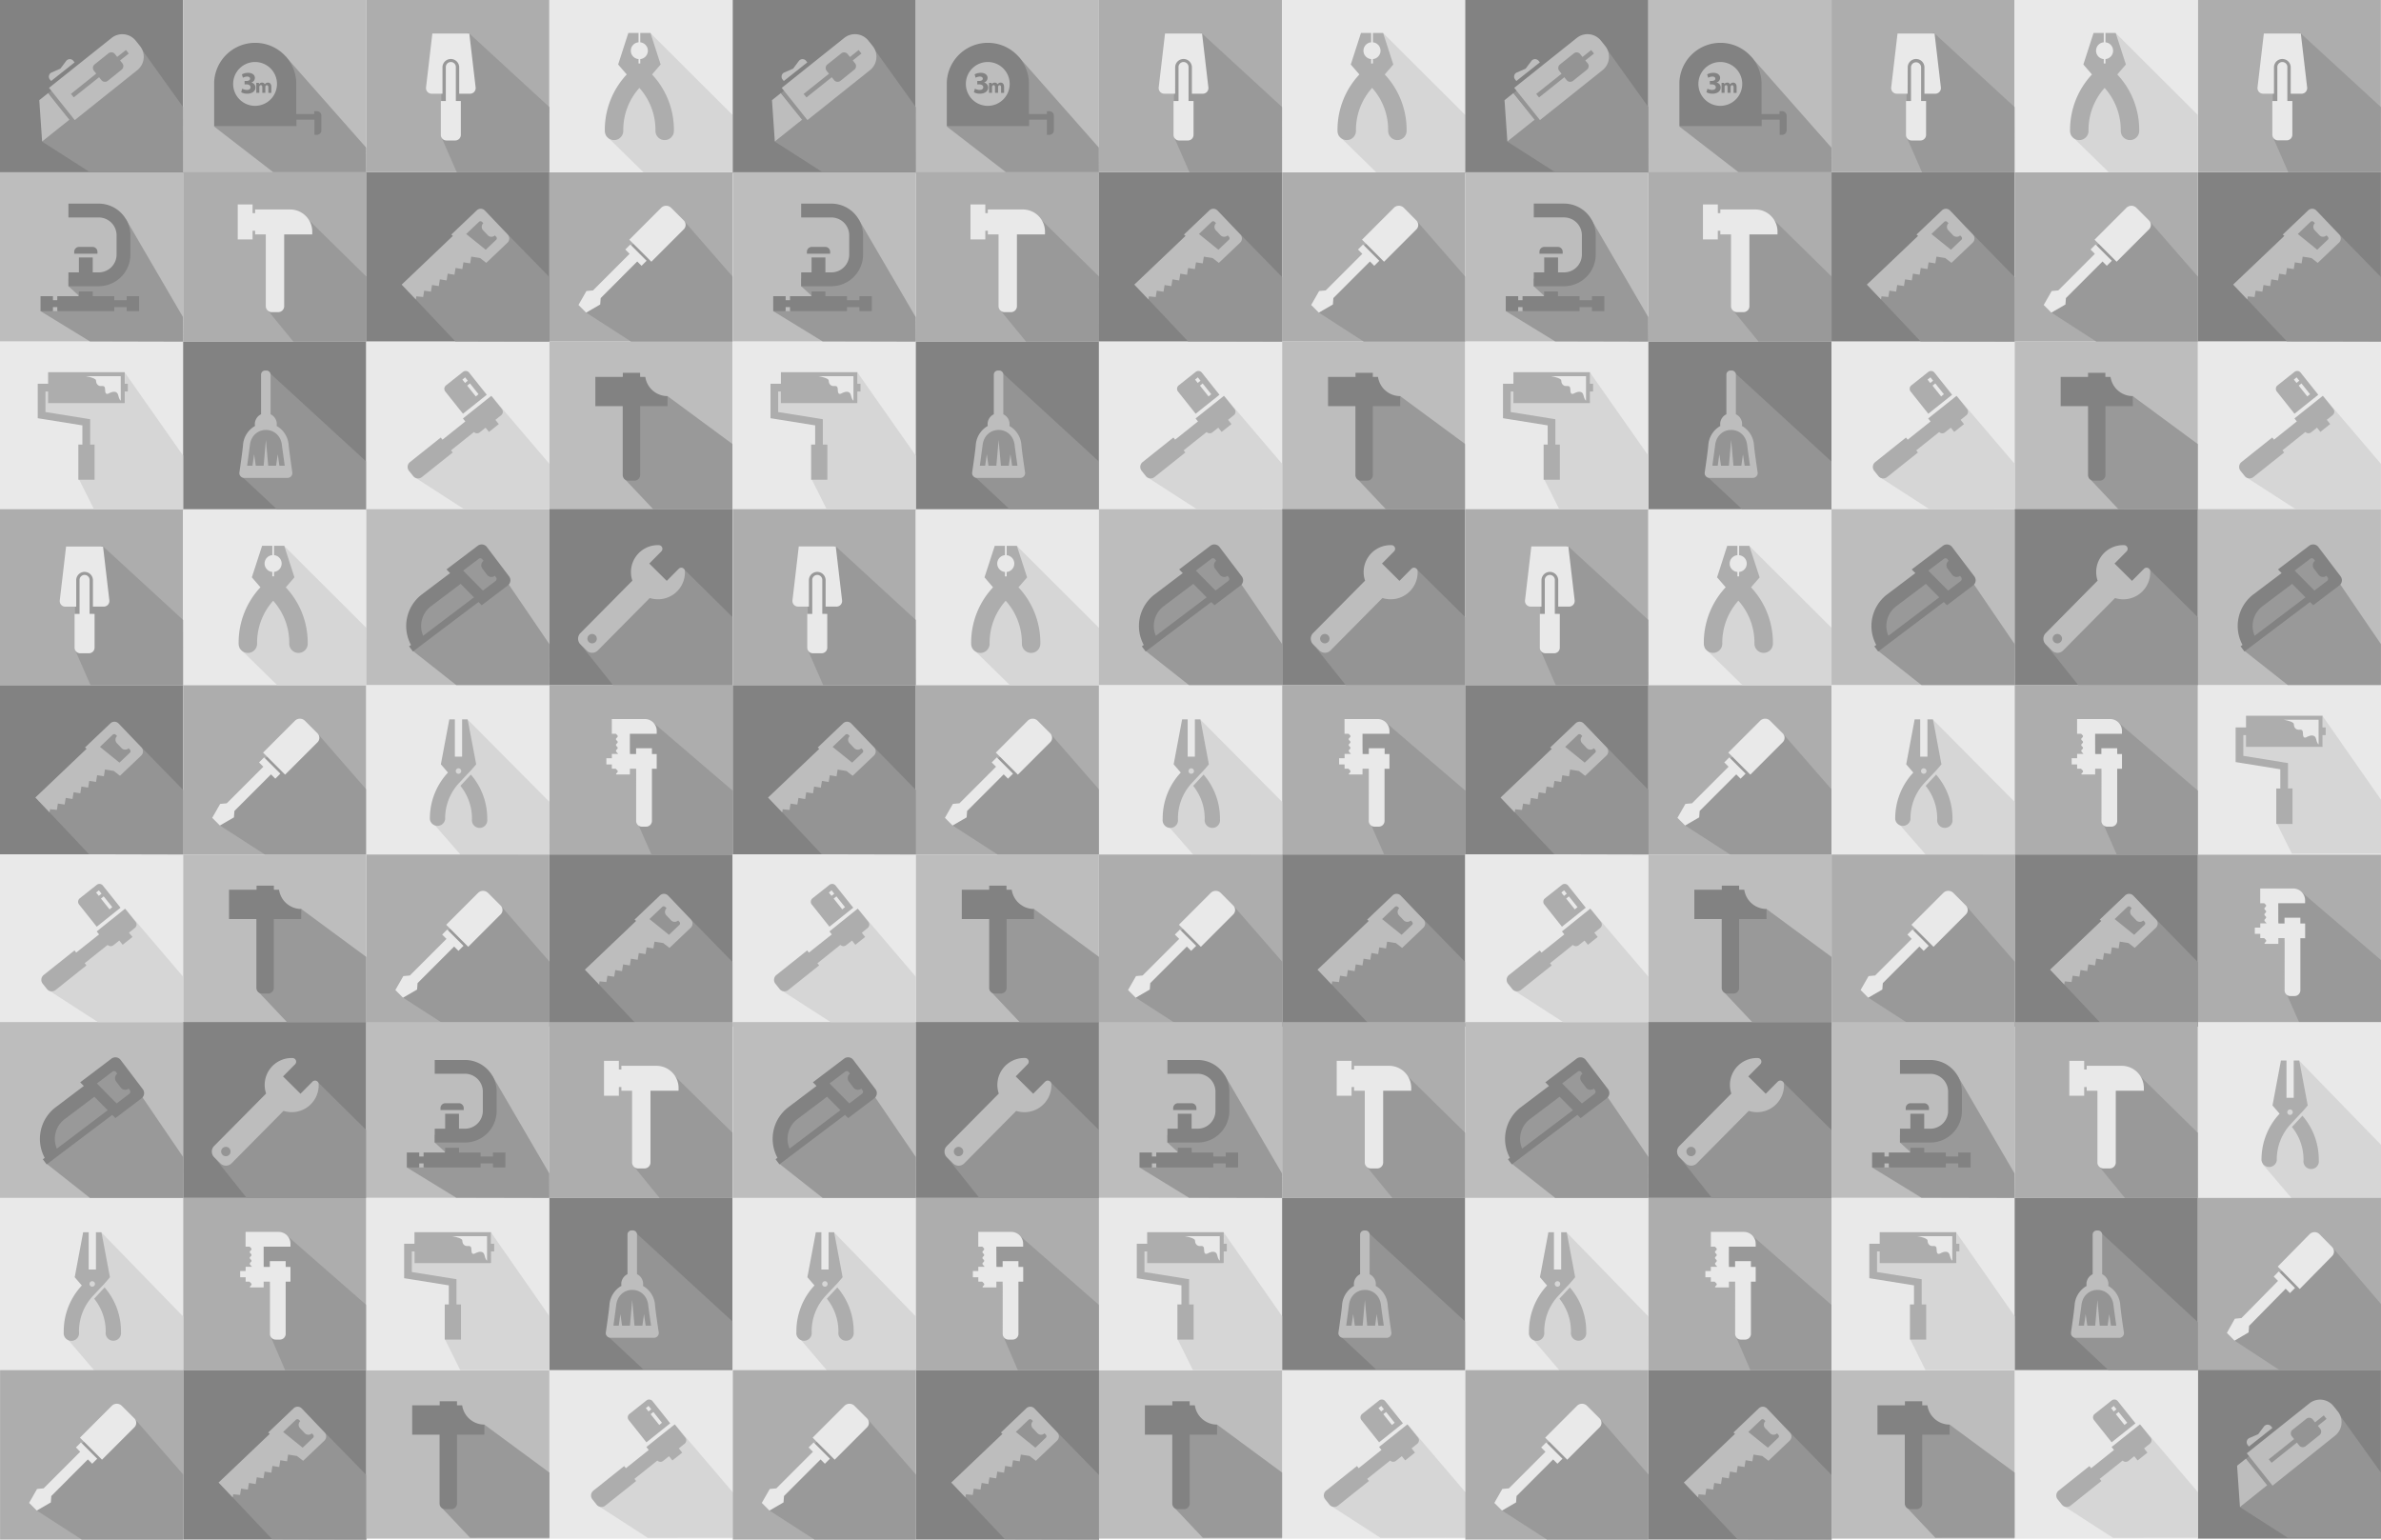 <svg id="Capa_1" data-name="Capa 1" xmlns="http://www.w3.org/2000/svg" viewBox="0 0 1237.23 800"><defs><style>.cls-1{fill:#adadad;}.cls-2{fill:#999;}.cls-3{fill:#e9e9e9;}.cls-4{fill:#828282;}.cls-5{fill:#bdbdbd;}.cls-6{fill:#949494;}.cls-7{fill:#d6d6d6;}</style></defs><title>fondo website</title><rect class="cls-1" x="1142.06" y="444.04" width="95.15" height="88.01"/><polyline class="cls-2" points="1196.2 463.75 1237.21 498.87 1237.21 532 1195.02 532 1187.16 514.15 1187.08 489.88 1187.66 483.49 1183.87 479.44 1182.48 463.91"/><path class="cls-3" d="M1183.85,469.35h13.94v-1.47a6.19,6.19,0,0,0-6.19-6.19h-17.13v7.66h2.1l.75.75a.76.76,0,0,1,0,1.07l-.45.45a.76.76,0,0,0,0,1.07l.45.45a.76.76,0,0,1,0,1.07l-.45.45a.76.76,0,0,0,0,1.07l.45.45a.76.76,0,0,1,0,1.07l-.47.47a.76.76,0,0,0,0,1c.47.52.94,1.09.94,1.09h-3.29v2.21h-2.84v3.24h2.84v2.21h2l.85.85a.76.76,0,0,1,0,1.07l-.56.56a.3.3,0,0,0,.21.51h6.88v-3h3.24v27.12a3,3,0,0,0,3,3h2.21a3,3,0,0,0,3-3V487.53h2.48v-7.66h-2.48v-3h-8.23v3h-3.24Z"/><rect class="cls-4" width="95.15" height="89.95"/><rect class="cls-5" x="95.15" width="95.18" height="89.95"/><rect class="cls-3" x="0.01" y="622.49" width="95.18" height="89.51"/><rect class="cls-1" x="95.2" y="622.49" width="95.15" height="89.47"/><rect class="cls-5" y="89.47" width="95.15" height="88.04"/><rect class="cls-1" x="95.15" y="89.47" width="95.18" height="88.04"/><rect class="cls-4" y="355.98" width="95.18" height="88.04"/><rect class="cls-1" x="95.18" y="355.98" width="95.15" height="88.04"/><rect class="cls-3" y="177.51" width="95.15" height="87.57"/><rect class="cls-4" x="95.15" y="177.51" width="95.18" height="87.57"/><rect class="cls-3" y="444.02" width="95.18" height="87.57"/><rect class="cls-5" x="95.18" y="444.02" width="95.15" height="87.57"/><rect class="cls-1" y="264.6" width="95.15" height="91.37"/><rect class="cls-3" x="95.15" y="264.6" width="95.18" height="91.37"/><rect class="cls-5" y="531.11" width="95.18" height="91.37"/><rect class="cls-4" x="95.18" y="531.11" width="95.15" height="91.37"/><polyline class="cls-6" points="62.15 376.68 95.18 410.5 95.18 444.02 46.28 443.9 18.44 414.4"/><polyline class="cls-6" points="71.2 22.21 95.13 55.62 95.15 89.47 46.73 89.48 21.89 73.59 36.06 62.27 25.19 48.3 27.57 46.4 55.1 25.71 71.2 22.21"/><polyline class="cls-6" points="165.19 562.36 190.33 587.21 190.33 622.49 128.19 622.49 110.54 600.36 117.12 594.88"/><polyline class="cls-6" points="140.2 193.85 190.33 239.86 190.33 264.6 143.85 264.6 124.5 246.52 128.78 231.77 131.16 223.52 137.98 220.82 140.2 193.85"/><polygon class="cls-2" points="165.44 381.65 190.33 410.21 190.33 444.02 137.62 444.02 114.27 428.95 120.7 424.57 121 421.36 140.69 401.22 142.95 403.45 144.71 402.26 137.57 394.29 139.59 392.62 165.44 381.65"/><polygon class="cls-7" points="64.93 193.69 95.15 236.76 95.15 264.6 48.83 264.6 41.02 249 48.63 232.35 46.01 230.57 45.03 221.8 45.54 219.63 22.1 214.75 22.93 202.5 64.81 209.4 64.93 193.69"/><polygon class="cls-7" points="147.62 283.64 190.33 326.23 190.36 355.98 144.01 355.98 124.42 336.82 131.2 317.19 136.67 312.31 140.21 311.27 146.31 301.96 147.62 283.64"/><polygon class="cls-7" points="52.84 640.57 95.2 684.12 95.23 711.93 48.88 712 33.8 694.35 44.87 666.15 51.17 659.85 52.84 640.57"/><polyline class="cls-2" points="156.54 472.34 190.33 497.26 190.33 531.11 149.12 531.13 133.82 514.93 135.96 483.88 139.65 474.12 153.09 474.6 156.53 472.34"/><polyline class="cls-2" points="31.08 158.66 29.77 161.66 27.19 161.68 27.09 160.56 23.23 160.62 21.03 161.66 46.72 177.39 95.13 177.51 95.07 164.74 65.41 113.86 65.25 116.28 64.53 136.66 53.83 145.07 42.8 144.52 35.54 144.74 35.57 148.73 40.78 153.48 40.66 157.17 29.77 161.67"/><polyline class="cls-2" points="111.17 65.67 141.97 89.46 190.31 89.46 190.25 76.7 148.45 29.35 147.82 50.13 149.01 57.03 137.98 56.47 130.73 56.69"/><polyline class="cls-2" points="24.27 604.76 46.75 622.49 95.16 622.49 95.18 601.25 70.91 565.62 59.73 553.24 32.6 578.11 27.96 582.75 26.06 587.75"/><path class="cls-5" d="M73.45,388.35,61.66,376a3,3,0,0,0-4.3-.11L44.16,388.42l.83.67-26.6,25.32,7.34,7.71L26,420.5l3.55.34.53-3.28,3.52.51.56-3.46,3.51.57.56-3.51,3.51.56.56-3.52,3.51.57.57-3.51,3.51.56.57-3.51,3.51.56.56-3.51,4.56.73,3.25,2.51,11-10.46A3,3,0,0,0,73.45,388.35Zm-6,2.82-5.38,5.12L51.94,388.1l6.61-6.29a1.15,1.15,0,0,1,1.62,0l.65.68a2.61,2.61,0,0,0-.09,3.69l2.43,2.56a2.61,2.61,0,0,0,3.69.09l.65.68a1.15,1.15,0,0,1,0,1.63Z"/><rect class="cls-4" x="95.2" y="711.96" width="95.18" height="88.04"/><polyline class="cls-6" points="157.34 732.66 190.38 766.48 190.38 800 141.48 799.88 113.64 770.38"/><path class="cls-5" d="M168.64,744.33l-11.79-12.39a3,3,0,0,0-4.3-.11L139.36,744.4l.83.67-26.6,25.32,7.34,7.71.26-1.62,3.55.34.53-3.28,3.52.51.56-3.46,3.51.57.56-3.51,3.51.56.56-3.52,3.51.57.57-3.51,3.51.56.57-3.51,3.51.56.56-3.51,4.56.73,3.25,2.51,11-10.46A3,3,0,0,0,168.64,744.33Zm-6,2.82-5.38,5.12-10.14-8.18,6.61-6.29a1.15,1.15,0,0,1,1.62,0l.65.68a2.61,2.61,0,0,0-.09,3.69l2.43,2.56a2.61,2.61,0,0,0,3.69.09l.65.68a1.15,1.15,0,0,1,0,1.63Z"/><path class="cls-4" d="M156.54,472.34h0a11.68,11.68,0,0,1-11.54-10h-2.68v-2.11h-9v2.11H119v15.23h14.22v35.77a2.94,2.94,0,0,0,2.94,2.94h3.18a2.94,2.94,0,0,0,2.94-2.94V477.57h14.22Z"/><polygon class="cls-3" points="145.67 402.02 137.21 393.56 134.6 396.18 136.84 398.42 117.83 417.42 114.41 417.74 110.27 424.98 114.25 428.96 121.56 424.74 121.81 421.4 140.82 402.39 143.06 404.63 145.67 402.02"/><path class="cls-3" d="M153.24,374.54l-16.54,16.54,11.45,11.45L165,385.7a3.25,3.25,0,0,0,0-4.6l-6.55-6.55A3.68,3.68,0,0,0,153.24,374.54Z"/><rect class="cls-1" x="0.03" y="711.96" width="95.15" height="88.04"/><polygon class="cls-2" points="70.29 737.63 95.18 766.19 95.18 800 42.47 800 19.12 784.93 25.55 780.55 25.85 777.34 45.54 757.2 47.8 759.43 49.55 758.24 42.41 750.27 44.44 748.6 70.29 737.63"/><polygon class="cls-3" points="50.52 758 42.06 749.54 39.45 752.15 41.69 754.39 22.68 773.4 19.26 773.72 15.12 780.96 19.1 784.94 26.41 780.72 26.66 777.38 45.66 758.37 47.9 760.61 50.52 758"/><path class="cls-3" d="M58.08,730.52,41.54,747.06,53,758.51l16.84-16.84a3.25,3.25,0,0,0,0-4.6l-6.55-6.55A3.68,3.68,0,0,0,58.08,730.52Z"/><polyline class="cls-2" points="53.09 283.49 95.13 322.13 95.15 355.98 47.01 355.98 39.15 338.01 43.79 338.13 47.6 336.11 48.27 319.04 45.69 318.92 38.99 319.57 38.99 316.48 39.2 296.79 53.06 283.47"/><polyline class="cls-2" points="149.34 642.24 190.35 678.11 190.35 711.96 148.15 711.96 140.3 693.71 140.22 668.93 140.79 662.4 137.01 658.26 135.62 642.39"/><polyline class="cls-2" points="160.59 114.46 190.31 143.66 190.33 177.51 152.42 177.51 138.54 160.54 144.49 134.48 145.06 127.96 141.28 123.81 141.31 116.83"/><polyline class="cls-7" points="65.32 472.58 95.18 507.56 95.18 531.11 51 531.19 24.83 514.3 50.33 490.06 54.97 486.73 59.25 481.5 63.06 478.41"/><path class="cls-3" d="M39.6,301.52a4.34,4.34,0,1,1,8.69,0v13.7h5.63A2.93,2.93,0,0,0,56.83,312l-3.28-28H34.34l-3.28,28a2.92,2.92,0,0,0,2.9,3.26H39.6Z"/><path class="cls-3" d="M46.55,301.52a2.61,2.61,0,1,0-5.21,0V319H38.75v17.54a2.92,2.92,0,0,0,2.92,2.92h4.55a2.92,2.92,0,0,0,2.92-2.92V319H46.55Z"/><path class="cls-4" d="M51.28,148.73H35.57v-7.19H41v-7.77h7.19v7.77h3.11a9.29,9.29,0,0,0,9.28-9.28v-10A9.29,9.29,0,0,0,51.28,113H35.57v-7.19H51.28A16.49,16.49,0,0,1,67.76,122.3v10A16.49,16.49,0,0,1,51.28,148.73Z"/><polygon class="cls-4" points="27.51 153.91 27.51 155.99 29.77 155.99 29.77 153.91 40.98 153.91 40.98 151.46 48.18 151.46 48.18 153.91 59.39 153.91 59.39 155.99 65.84 155.99 65.84 153.91 72.28 153.91 72.28 161.67 65.84 161.67 65.84 159.59 59.39 159.59 59.39 161.67 29.77 161.67 29.77 159.59 27.51 159.59 27.51 161.67 21.06 161.67 21.06 153.91 27.51 153.91"/><path class="cls-4" d="M48.1,128.3a2.55,2.55,0,0,1,2.54,2.55v1H38.56v-1a2.55,2.55,0,0,1,2.54-2.55Z"/><path class="cls-3" d="M137,647.8h13.94v-1.47a6.19,6.19,0,0,0-6.19-6.19H127.61v7.66h2.1l.75.75a.76.76,0,0,1,0,1.07l-.45.45a.76.76,0,0,0,0,1.07l.45.45a.76.76,0,0,1,0,1.07l-.45.45a.76.76,0,0,0,0,1.07l.45.45a.76.76,0,0,1,0,1.07l-.47.47a.76.76,0,0,0,0,1c.47.52.94,1.09.94,1.09h-3.29v2.21h-2.84v3.24h2.84V666h2l.85.85a.76.76,0,0,1,0,1.07l-.56.56a.3.3,0,0,0,.21.51H137v-3h3.24V693.1a3,3,0,0,0,3,3h2.21a3,3,0,0,0,3-3V666h2.48v-7.66h-2.48v-3h-8.23v3H137Z"/><path class="cls-5" d="M71.33,36.46a8.93,8.93,0,0,0,1.41-12.55l-2.23-2.79A8.93,8.93,0,0,0,58,19.71L25.47,45.65,38.84,62.4Zm-7.75-3.58a2.36,2.36,0,0,1-.37,3.31L56,42a2.36,2.36,0,0,1-3.31-.37l-1.2-1.5L38.33,50.59l-1.46-1.82L50,38.26l-1.2-1.5a2.35,2.35,0,0,1,.37-3.31l7.21-5.76a2.36,2.36,0,0,1,3.31.37l1.2,1.5L65.45,26l1.45,1.82-4.52,3.61Z"/><path class="cls-5" d="M38.76,32.42l-.64-.81a2.36,2.36,0,0,0-3.73.06l-3,4-4.6,2a2.36,2.36,0,0,0-.88,3.62l.64.81Z"/><polygon class="cls-5" points="20.41 52.05 21.89 73.55 36.08 62.24 25.02 48.37 20.41 52.05"/><rect class="cls-4" x="1142.05" y="709.58" width="95.15" height="89.95"/><polyline class="cls-6" points="1213.24 731.79 1237.18 765.2 1237.2 799.05 1188.77 799.06 1163.94 783.16 1178.11 771.84 1167.24 757.88 1169.62 755.98 1197.14 735.29 1213.24 731.79"/><path class="cls-5" d="M1213.38,746a8.93,8.93,0,0,0,1.41-12.55l-2.23-2.79a8.93,8.93,0,0,0-12.55-1.41l-32.5,25.94L1180.88,772Zm-7.75-3.58a2.36,2.36,0,0,1-.37,3.31l-7.22,5.76a2.36,2.36,0,0,1-3.31-.37l-1.2-1.5-13.15,10.5-1.46-1.82,13.16-10.5-1.2-1.5a2.35,2.35,0,0,1,.37-3.31l7.21-5.76a2.36,2.36,0,0,1,3.31.37l1.2,1.5,4.52-3.61,1.45,1.82-4.52,3.61Z"/><path class="cls-5" d="M1180.8,742l-.64-.81a2.36,2.36,0,0,0-3.73.06l-3,4-4.6,2a2.36,2.36,0,0,0-.88,3.62l.64.81Z"/><polygon class="cls-5" points="1162.45 761.63 1163.94 783.13 1178.12 771.81 1167.06 757.95 1162.45 761.63"/><path class="cls-1" d="M64.82,199.42v-6H25v6h-5.4v17.9l23.21,3.73V231h-2.1v18.28h8.43V231H46.85V217.84l-23.22-3.73V203.42H25v6.05H64.82v-6.05h1.6v-4Zm-2.07,8.76s-.76-.27-1.35-2.9c-.52-2.33-3-1.77-4.19-1.19-.86.41-2.59,1.71-2.59-1.55s-2.13-1.13-3.64-2.37-.71-2.47-1.38-3c-1.38-1.17-5.12-1.69-5.12-1.69H62.75Z"/><path class="cls-1" d="M148.5,305.2,153,300l-5.3-16.39h-5.3v4.87a4.37,4.37,0,0,1,0,8.7v2.3h-.9v-2.3a4.37,4.37,0,0,1,0-8.71v-4.86h-5.3L130.86,300l4.47,5.17A42.09,42.09,0,0,0,124,334.49a4.79,4.79,0,1,0,9.59,0,32.69,32.69,0,0,1,8.36-22.32,32.69,32.69,0,0,1,8.36,22.32,4.79,4.79,0,1,0,9.59,0A42.09,42.09,0,0,0,148.5,305.2Z"/><path class="cls-5" d="M164.38,561.63a1.9,1.9,0,0,0-2,.43l-6.23,6.29-9.08-9,6.27-6.33a1.9,1.9,0,0,0-1.28-3.23,14,14,0,0,0-13.79,18.46l-27,27.24a4.11,4.11,0,0,0,0,5.81l3.24,3.21a4.1,4.1,0,0,0,5.81,0l27-27.26a14,14,0,0,0,18.26-13.91A1.9,1.9,0,0,0,164.38,561.63Zm-45.3,38.47a2.44,2.44,0,1,1,0-3.45A2.44,2.44,0,0,1,119.08,600.11Z"/><path class="cls-3" d="M162.26,120.37a11.52,11.52,0,0,0-11.52-11.52H132.56v1.92h-1.31v-4.52h-7.72v18.15h7.72v-4.52h1.31v1.92h5.56V159.1a3.1,3.1,0,0,0,3.1,3.1h3.35a3.1,3.1,0,0,0,3.1-3.1V121.81h14.59Z"/><path class="cls-4" d="M163.29,57.78v1.47h-9.35V42.68h0a21.35,21.35,0,0,0-42.66,0h0V65.53h42.76V62.19h9.35v7.88h1.26a2.35,2.35,0,0,0,2.35-2.35v-7.6a2.35,2.35,0,0,0-2.35-2.35ZM132.55,55a11.39,11.39,0,1,1,11.38-11.38A11.39,11.39,0,0,1,132.55,55Z"/><path class="cls-4" d="M130.52,42.89v0a2.51,2.51,0,0,0,1.92-2.43c0-1.44-1.24-2.61-3.48-2.61a6.59,6.59,0,0,0-3.24.79l.5,1.77a4.75,4.75,0,0,1,2.19-.63c1,0,1.55.47,1.55,1.09,0,.89-1,1.19-1.87,1.21h-1v1.76h1c1.08,0,2.11.47,2.11,1.5,0,.79-.65,1.4-1.92,1.4a5.82,5.82,0,0,1-2.44-.64l-.5,1.84a6.17,6.17,0,0,0,3.11.74c2.66,0,4.29-1.36,4.29-3.21A2.6,2.6,0,0,0,130.52,42.89Z"/><path class="cls-4" d="M139.26,42.94a1.85,1.85,0,0,0-1,.25,2.29,2.29,0,0,0-.67.62h0a1.47,1.47,0,0,0-1.42-.88,1.8,1.8,0,0,0-1.57.82h0l-.07-.7h-1.35c0,.45,0,1,0,1.65v3.52h1.57v-3a1,1,0,0,1,.06-.4.82.82,0,0,1,.75-.58c.51,0,.74.45.74,1.1v2.9h1.57v-3a1.32,1.32,0,0,1,.07-.41.79.79,0,0,1,.74-.56c.52,0,.76.44.76,1.19v2.81H141v-3C141,43.64,140.26,42.94,139.26,42.94Z"/><path class="cls-1" d="M70.45,479,65,472.19,50.24,484l1.24,1.55L39.59,495l-.89-1.12-16,12.76a3.23,3.23,0,0,0-.51,4.54l2.18,2.73a3.23,3.23,0,0,0,4.54.51l16-12.76L44,500.51,55.94,491a2.24,2.24,0,0,0,3,.17l3.05-2.43,1.75,2.2,5.09-4.06L67,484.67l3-2.43A2.27,2.27,0,0,0,70.45,479Z"/><path class="cls-1" d="M50.26,481.55l12.37-9.87-9.18-11.51a2.27,2.27,0,0,0-3.19-.36l-8.82,7a2.27,2.27,0,0,0-.36,3.19Zm3.62-15.76,4.47,5.6-1.43,1.14-4.47-5.61Zm-2.51-3.15,1.39,1.74-1.43,1.14-1.39-1.74Z"/><rect class="cls-3" x="285.48" y="711.96" width="95.18" height="87.57"/><rect class="cls-5" x="190.33" y="711.96" width="95.15" height="87.57"/><polyline class="cls-2" points="251.69 740.27 285.49 765.2 285.49 799.05 244.27 799.07 228.97 782.87 231.11 751.81 234.8 742.06 248.25 742.53 251.69 740.27"/><path class="cls-4" d="M251.69,740.27h0a11.68,11.68,0,0,1-11.54-10h-2.68v-2.11h-9v2.11H214.19v15.23h14.22v35.77a2.94,2.94,0,0,0,2.94,2.94h3.18a2.94,2.94,0,0,0,2.94-2.94V745.51h14.22Z"/><polyline class="cls-7" points="350.95 740.51 380.82 775.49 380.82 799.05 336.64 799.13 310.46 782.23 335.96 758 340.6 754.67 344.89 749.43 348.69 746.34"/><path class="cls-1" d="M356.08,747l-5.47-6.85-14.74,11.76,1.24,1.55-11.88,9.48-.89-1.12-16,12.76a3.23,3.23,0,0,0-.51,4.54l2.18,2.73a3.23,3.23,0,0,0,4.54.51l16-12.76-.89-1.12,11.93-9.52a2.24,2.24,0,0,0,3,.17l3.05-2.43,1.75,2.2,5.09-4.06-1.75-2.2,3-2.43A2.27,2.27,0,0,0,356.08,747Z"/><path class="cls-1" d="M335.89,749.48l12.37-9.87-9.18-11.51a2.27,2.27,0,0,0-3.19-.36l-8.82,7a2.27,2.27,0,0,0-.36,3.19Zm3.62-15.76,4.47,5.6-1.43,1.14-4.47-5.61ZM337,730.57l1.39,1.74L337,733.45l-1.39-1.74Z"/><path class="cls-1" d="M57.12,663.68l-4.39-23.36H49.85v19.36H46.09V640.32H43.21l-4.39,23.36L42.52,668a34.83,34.83,0,0,0-9.4,24.23,4,4,0,1,0,7.93,0,27,27,0,0,1,6.79-18.32h0s3.66-3.94,6.14-6.55C55.07,666.17,57.12,663.68,57.12,663.68Zm-9.19,4.92a1.42,1.42,0,1,1,1.42-1.43A1.42,1.42,0,0,1,47.93,668.6Z"/><path class="cls-1" d="M54.36,669l-5.43,5.85a27,27,0,0,1,6,17.32,4,4,0,1,0,7.93,0A34.79,34.79,0,0,0,54.36,669Z"/><rect class="cls-3" x="1142.05" y="531.11" width="95.18" height="91.63"/><polygon class="cls-7" points="1194.87 551.32 1237.23 594.87 1237.26 622.68 1190.91 622.75 1175.84 605.1 1186.9 576.9 1193.21 570.59 1194.87 551.32"/><rect class="cls-1" x="1142.06" y="622.49" width="95.15" height="89.47"/><polygon class="cls-2" points="1212.32 648.57 1237.21 677.6 1237.21 711.96 1184.5 711.96 1161.15 696.64 1167.58 692.19 1167.88 688.92 1187.57 668.46 1189.83 670.73 1191.59 669.52 1184.45 661.42 1186.47 659.73 1212.32 648.57"/><polygon class="cls-3" points="1192.55 669.27 1184.09 660.68 1181.48 663.34 1183.72 665.61 1164.71 684.92 1161.29 685.25 1157.15 692.61 1161.13 696.65 1168.44 692.36 1168.69 688.97 1187.7 669.65 1189.93 671.93 1192.55 669.27"/><path class="cls-3" d="M1200.11,641.35l-16.54,16.81L1195,669.8l16.84-17.11a3.34,3.34,0,0,0,0-4.67l-6.55-6.66A3.64,3.64,0,0,0,1200.11,641.35Z"/><path class="cls-1" d="M1199.15,574.43l-4.39-23.36h-2.88v19.36h-3.76V551.07h-2.88l-4.39,23.36,3.69,4.28a34.83,34.83,0,0,0-9.4,24.23,4,4,0,0,0,7.93,0,27,27,0,0,1,6.79-18.32h0s3.66-3.94,6.14-6.55C1197.1,576.92,1199.15,574.43,1199.15,574.43Zm-9.19,4.92a1.42,1.42,0,1,1,1.42-1.43A1.42,1.42,0,0,1,1190,579.35Z"/><path class="cls-1" d="M1196.4,579.77l-5.43,5.85a27,27,0,0,1,6,17.32,4,4,0,1,0,7.93,0A34.79,34.79,0,0,0,1196.4,579.77Z"/><path class="cls-4" d="M74.22,566,62.67,550.77a3.4,3.4,0,0,0-4.76-.66l-16.23,12.3,1.88,1.91L28.91,575.37a20.62,20.62,0,0,0-5.67,26.28l-1,.73,2,2.68,34.09-25.72L60,581l13.52-10.25A3.39,3.39,0,0,0,74.22,566ZM29.55,596.88a12.83,12.83,0,0,1,4-15.29l15.48-11.68,6.93,7Zm37.65-28.49-6.61,5L50.35,563l8.14-6.17a1.29,1.29,0,0,1,1.8.25l.63.83a2.91,2.91,0,0,0-.56,4.08l2.38,3.15a2.88,2.88,0,0,0,1.93,1.13,2.91,2.91,0,0,0,2.16-.57l.63.83a1.29,1.29,0,0,1-.25,1.8Z"/><rect class="cls-4" x="1142.02" y="89.45" width="95.18" height="88.04"/><rect class="cls-3" x="1142.05" y="355.96" width="95.18" height="88.06"/><rect class="cls-3" x="1142.02" y="177.5" width="95.18" height="87.57"/><rect class="cls-1" x="1142.02" width="95.15" height="89.45"/><rect class="cls-5" x="1142.02" y="264.59" width="95.18" height="91.37"/><polyline class="cls-6" points="1204.16 110.15 1237.2 143.97 1237.2 177.5 1188.3 177.38 1160.46 147.87"/><polygon class="cls-7" points="1207 372.23 1237.23 415.55 1237.23 443.54 1190.89 443.54 1183.08 427.85 1190.69 411.11 1188.08 409.32 1187.09 400.5 1187.6 398.31 1164.15 393.41 1164.99 381.09 1206.88 388.03 1207 372.23"/><polyline class="cls-2" points="1166.29 338.23 1188.77 355.96 1237.18 355.96 1237.2 334.72 1212.93 299.09 1201.74 286.72 1174.62 311.58 1169.98 316.22 1168.07 321.22"/><path class="cls-5" d="M1215.47,121.83l-11.79-12.39a3,3,0,0,0-4.3-.11l-13.19,12.56.83.67-26.6,25.32,7.34,7.71L1168,154l3.55.34.53-3.28,3.52.51.56-3.46,3.51.57.56-3.51,3.51.56.56-3.52,3.51.57.57-3.51,3.51.56.57-3.51,3.51.56.56-3.51,4.56.73,3.25,2.51,11-10.46A3,3,0,0,0,1215.47,121.83Zm-6,2.82-5.38,5.12L1194,121.58l6.61-6.29a1.15,1.15,0,0,1,1.62,0l.65.68a2.61,2.61,0,0,0-.09,3.69l2.43,2.56a2.61,2.61,0,0,0,3.69.09l.65.68a1.15,1.15,0,0,1,0,1.63Z"/><polyline class="cls-2" points="1195.1 16.96 1237.15 55.6 1237.17 89.45 1189.02 89.45 1181.17 71.48 1185.81 71.61 1189.62 69.58 1190.29 52.51 1187.7 52.39 1181.01 53.05 1181.01 49.95 1181.22 30.26 1195.08 16.95"/><polyline class="cls-7" points="1207.34 206.05 1237.2 241.03 1237.2 264.59 1193.02 264.67 1166.85 247.77 1192.35 223.54 1196.99 220.21 1201.27 214.97 1205.08 211.88"/><path class="cls-3" d="M1181.62,35a4.34,4.34,0,1,1,8.69,0v13.7h5.63a2.93,2.93,0,0,0,2.91-3.27l-3.28-28h-19.22l-3.28,28a2.92,2.92,0,0,0,2.9,3.26h5.64Z"/><path class="cls-3" d="M1188.57,35a2.61,2.61,0,1,0-5.21,0V52.48h-2.59V70a2.92,2.92,0,0,0,2.92,2.92h4.55a2.92,2.92,0,0,0,2.92-2.92V52.48h-2.59Z"/><path class="cls-1" d="M1206.88,378v-6.08h-39.79V378h-5.4v18l23.22,3.75v10h-2.1v18.38h8.43V409.7h-2.34V396.52l-23.22-3.75V382h1.41v6.09h39.79V382h1.6v-4Zm-2.07,8.81s-.76-.27-1.35-2.92c-.52-2.34-3-1.78-4.2-1.2-.86.42-2.59,1.72-2.59-1.56s-2.14-1.14-3.64-2.38-.71-2.48-1.38-3.05c-1.38-1.18-5.12-1.7-5.12-1.7h18.27Z"/><path class="cls-1" d="M1212.47,212.52l-5.47-6.85-14.74,11.76,1.24,1.55-11.88,9.48-.89-1.12-16,12.76a3.23,3.23,0,0,0-.51,4.54l2.18,2.73a3.23,3.23,0,0,0,4.54.51l16-12.76L1186,234l11.93-9.52a2.24,2.24,0,0,0,3,.17l3.05-2.43,1.75,2.2,5.09-4.06-1.75-2.2,3-2.43A2.27,2.27,0,0,0,1212.47,212.52Z"/><path class="cls-1" d="M1192.27,215l12.37-9.87-9.18-11.51a2.27,2.27,0,0,0-3.19-.36l-8.82,7a2.27,2.27,0,0,0-.36,3.19Zm3.62-15.76,4.47,5.6-1.43,1.14-4.47-5.61Zm-2.51-3.15,1.39,1.74-1.43,1.14-1.39-1.74Z"/><path class="cls-4" d="M1216.24,299.49l-11.55-15.24a3.4,3.4,0,0,0-4.76-.66l-16.23,12.3,1.88,1.91-14.64,11.05a20.62,20.62,0,0,0-5.67,26.28l-1,.73,2,2.68,34.09-25.72,1.65,1.68,13.52-10.25A3.39,3.39,0,0,0,1216.24,299.49Zm-44.66,30.87a12.83,12.83,0,0,1,4-15.29l15.48-11.68,6.93,7Zm37.65-28.49-6.61,5-10.25-10.37,8.14-6.17a1.29,1.29,0,0,1,1.8.25l.63.83a2.91,2.91,0,0,0-.56,4.08l2.38,3.15a2.88,2.88,0,0,0,1.93,1.13,2.91,2.91,0,0,0,2.16-.57l.63.83a1.29,1.29,0,0,1-.25,1.8Z"/><rect class="cls-3" x="190.33" y="355.98" width="95.18" height="88.05"/><rect class="cls-1" x="285.52" y="355.98" width="95.15" height="88.01"/><rect class="cls-4" x="190.32" y="89.47" width="95.18" height="88.04"/><rect class="cls-1" x="285.5" y="89.47" width="95.15" height="88.04"/><rect class="cls-3" x="190.32" y="177.51" width="95.18" height="87.57"/><rect class="cls-5" x="285.5" y="177.51" width="95.15" height="87.57"/><rect class="cls-1" x="190.32" width="95.15" height="89.47"/><rect class="cls-3" x="285.47" width="95.18" height="89.47"/><rect class="cls-5" x="190.32" y="264.6" width="95.18" height="91.37"/><rect class="cls-4" x="285.5" y="264.6" width="95.15" height="91.37"/><polyline class="cls-6" points="252.46 110.17 285.5 143.99 285.5 177.51 236.6 177.39 208.76 147.88"/><polyline class="cls-6" points="355.51 295.85 380.65 320.7 380.65 355.98 318.51 355.98 300.86 333.85 307.44 328.37"/><polygon class="cls-2" points="355.76 115.14 380.65 143.7 380.65 177.51 327.94 177.51 304.59 162.44 311.02 158.06 311.32 154.84 331.01 134.71 333.27 136.94 335.02 135.75 327.89 127.78 329.91 126.11 355.76 115.14"/><polygon class="cls-7" points="337.94 17.13 380.65 59.72 380.68 89.47 334.33 89.47 314.74 70.31 321.52 50.68 326.99 45.8 330.53 44.76 336.63 35.45 337.94 17.13"/><polygon class="cls-7" points="243.16 374.06 285.51 416.69 285.55 443.91 239.19 443.98 224.12 426.71 235.19 399.1 241.49 392.93 243.16 374.06"/><polyline class="cls-2" points="346.86 205.83 380.65 230.75 380.65 264.6 339.44 264.62 324.14 248.42 326.28 217.37 329.97 207.61 343.41 208.09 346.85 205.82"/><polyline class="cls-2" points="214.59 338.25 237.07 355.98 285.48 355.98 285.5 334.74 261.23 299.11 250.04 286.73 222.92 311.6 218.28 316.24 216.38 321.23"/><path class="cls-5" d="M263.77,121.84,252,109.45a3,3,0,0,0-4.3-.11l-13.19,12.56.83.67-26.6,25.32,7.34,7.71.26-1.62,3.55.34.53-3.28,3.52.51.56-3.46,3.51.57.56-3.51,3.51.56.56-3.52,3.51.57.57-3.51,3.51.56.57-3.51,3.51.56.56-3.51,4.56.73,3.25,2.51,11-10.46A3,3,0,0,0,263.77,121.84Zm-6,2.82-5.38,5.12-10.14-8.18,6.61-6.29a1.15,1.15,0,0,1,1.62,0l.65.68a2.61,2.61,0,0,0-.09,3.69l2.43,2.56a2.61,2.61,0,0,0,3.69.09l.65.68a1.15,1.15,0,0,1,0,1.63Z"/><rect class="cls-4" x="285.52" y="444.02" width="95.18" height="89.47"/><polyline class="cls-6" points="347.66 466.15 380.7 499.97 380.7 533.49 331.8 533.37 303.96 503.86"/><path class="cls-5" d="M359,477.82l-11.79-12.39a3,3,0,0,0-4.3-.11l-13.19,12.56.83.67-26.6,25.32,7.34,7.71.26-1.62,3.55.34.53-3.28,3.52.51.56-3.46,3.51.57.56-3.51,3.51.56.56-3.52,3.51.57.57-3.51,3.51.56.57-3.51,3.51.56.56-3.51,4.56.73,3.25,2.51,11-10.46A3,3,0,0,0,359,477.82Zm-6,2.82-5.38,5.12-10.14-8.18,6.61-6.29a1.15,1.15,0,0,1,1.62,0l.65.68a2.61,2.61,0,0,0-.09,3.69l2.43,2.56a2.61,2.61,0,0,0,3.69.09l.65.68a1.15,1.15,0,0,1,0,1.63Z"/><path class="cls-4" d="M346.85,205.83h0a11.68,11.68,0,0,1-11.54-10h-2.68v-2.11h-9v2.11H309.36v15.23h14.22v35.77a2.94,2.94,0,0,0,2.94,2.94h3.18a2.94,2.94,0,0,0,2.94-2.94V211.06h14.22Z"/><polygon class="cls-3" points="335.99 135.51 327.53 127.05 324.92 129.66 327.16 131.9 308.15 150.91 304.73 151.23 300.59 158.47 304.57 162.45 311.88 158.23 312.13 154.89 331.13 135.88 333.37 138.12 335.99 135.51"/><path class="cls-3" d="M343.55,108,327,124.57,338.47,136l16.84-16.84a3.25,3.25,0,0,0,0-4.6L348.75,108A3.68,3.68,0,0,0,343.55,108Z"/><rect class="cls-1" x="190.35" y="444.02" width="95.15" height="89.47"/><polygon class="cls-2" points="260.6 471.12 285.5 499.68 285.5 533.49 232.79 533.49 209.44 518.42 215.87 514.04 216.17 510.82 235.86 490.69 238.12 492.92 239.87 491.73 232.73 483.76 234.76 482.09 260.6 471.12"/><polygon class="cls-3" points="240.84 491.49 232.38 483.03 229.76 485.64 232.01 487.88 213 506.89 209.58 507.21 205.44 514.45 209.41 518.43 216.73 514.21 216.98 510.87 235.98 491.86 238.22 494.1 240.84 491.49"/><path class="cls-3" d="M248.4,464l-16.54,16.54L243.31,492l16.84-16.84a3.25,3.25,0,0,0,0-4.6L253.6,464A3.68,3.68,0,0,0,248.4,464Z"/><polyline class="cls-2" points="243.41 16.97 285.45 55.62 285.47 89.47 237.32 89.47 229.47 71.5 234.11 71.62 237.92 69.6 238.59 52.52 236.01 52.41 229.31 53.06 229.31 49.97 229.52 30.28 243.38 16.96"/><polyline class="cls-2" points="339.66 375.69 380.67 410.81 380.67 443.94 338.47 443.94 330.62 426.08 330.54 401.82 331.11 395.43 327.33 391.38 325.94 375.85"/><polyline class="cls-7" points="255.64 206.06 285.5 241.04 285.5 264.6 241.32 264.68 215.15 247.79 240.65 223.55 245.29 220.22 249.57 214.99 253.38 211.9"/><path class="cls-3" d="M229.92,35a4.34,4.34,0,1,1,8.69,0v13.7h5.63a2.93,2.93,0,0,0,2.91-3.27l-3.28-28H224.66l-3.28,28a2.92,2.92,0,0,0,2.9,3.26h5.64Z"/><path class="cls-3" d="M236.87,35a2.61,2.61,0,1,0-5.21,0V52.5h-2.59V70A2.92,2.92,0,0,0,232,73h4.55A2.92,2.92,0,0,0,239.46,70V52.5h-2.59Z"/><path class="cls-3" d="M327.31,381.29h13.94v-1.47a6.19,6.19,0,0,0-6.19-6.19H317.92v7.66H320l.75.75a.76.76,0,0,1,0,1.07l-.45.45a.76.76,0,0,0,0,1.07l.45.45a.76.76,0,0,1,0,1.07l-.45.45a.76.76,0,0,0,0,1.07l.45.45a.76.76,0,0,1,0,1.07l-.47.47a.76.76,0,0,0,0,1c.47.52.94,1.09.94,1.09h-3.29V394h-2.84v3.24h2.84v2.21h2l.85.85a.76.76,0,0,1,0,1.07l-.56.56a.3.3,0,0,0,.21.51h6.88v-3h3.24v27.12a3,3,0,0,0,3,3h2.21a3,3,0,0,0,3-3V399.47h2.48v-7.66h-2.48v-3h-8.23v3h-3.24Z"/><path class="cls-1" d="M338.82,38.69l4.47-5.17L338,17.13h-5.3V22a4.37,4.37,0,0,1,0,8.7V33h-.9V30.7a4.37,4.37,0,0,1,0-8.71V17.13h-5.3l-5.3,16.39,4.47,5.17A42.09,42.09,0,0,0,314.28,68a4.79,4.79,0,1,0,9.59,0,32.69,32.69,0,0,1,8.36-22.32A32.69,32.69,0,0,1,340.59,68a4.79,4.79,0,1,0,9.59,0A42.09,42.09,0,0,0,338.82,38.69Z"/><path class="cls-5" d="M354.7,295.12a1.9,1.9,0,0,0-2,.43l-6.23,6.29-9.08-9,6.27-6.33a1.9,1.9,0,0,0-1.28-3.23,14,14,0,0,0-13.79,18.46l-27,27.24a4.11,4.11,0,0,0,0,5.81l3.24,3.21a4.1,4.1,0,0,0,5.81,0l27-27.26a14,14,0,0,0,18.26-13.91A1.9,1.9,0,0,0,354.7,295.12ZM309.4,333.6a2.44,2.44,0,1,1,0-3.45A2.44,2.44,0,0,1,309.4,333.6Z"/><path class="cls-1" d="M260.77,212.54l-5.47-6.85-14.74,11.76,1.24,1.55-11.88,9.48-.89-1.12-16,12.76a3.23,3.23,0,0,0-.51,4.54l2.18,2.73a3.23,3.23,0,0,0,4.54.51l16-12.76-.89-1.12,11.93-9.52a2.24,2.24,0,0,0,3,.17l3.05-2.43,1.75,2.2,5.09-4.06-1.75-2.2,3-2.43A2.27,2.27,0,0,0,260.77,212.54Z"/><path class="cls-1" d="M240.57,215l12.37-9.87-9.18-11.51a2.27,2.27,0,0,0-3.19-.36l-8.82,7a2.27,2.27,0,0,0-.36,3.19Zm3.62-15.76,4.47,5.6L247.24,206l-4.47-5.61Zm-2.51-3.15,1.39,1.74L241.65,199l-1.39-1.74Z"/><path class="cls-1" d="M247.44,397.17,243,373.81h-2.88v19.36h-3.76V373.81h-2.88l-4.39,23.36,3.69,4.28a34.83,34.83,0,0,0-9.4,24.23,4,4,0,0,0,7.93,0,27,27,0,0,1,6.79-18.32h0s3.66-3.94,6.14-6.55C245.39,399.66,247.44,397.17,247.44,397.17Zm-9.19,4.92a1.42,1.42,0,1,1,1.42-1.43A1.42,1.42,0,0,1,238.25,402.09Z"/><path class="cls-1" d="M244.68,402.51l-5.43,5.85a27,27,0,0,1,6,17.32,4,4,0,1,0,7.93,0A34.79,34.79,0,0,0,244.68,402.51Z"/><path class="cls-4" d="M264.54,299.5,253,284.26a3.4,3.4,0,0,0-4.76-.66L232,295.9l1.88,1.91-14.64,11.05a20.62,20.62,0,0,0-5.67,26.28l-1,.73,2,2.68,34.09-25.72,1.65,1.68,13.52-10.25A3.39,3.39,0,0,0,264.54,299.5Zm-44.66,30.87a12.83,12.83,0,0,1,4-15.29l15.48-11.68,6.93,7Zm37.65-28.49-6.61,5-10.25-10.37,8.14-6.17a1.29,1.29,0,0,1,1.8.25l.63.83a2.91,2.91,0,0,0-.56,4.08l2.38,3.15a2.88,2.88,0,0,0,1.93,1.13,2.91,2.91,0,0,0,2.16-.57l.63.83a1.29,1.29,0,0,1-.25,1.8Z"/><path class="cls-5" d="M150,231.33a12.4,12.4,0,0,0-6.27-10,5.09,5.09,0,0,0,.1-.95,5.68,5.68,0,0,0-3.24-5.11l0-20.59a2.14,2.14,0,0,0-2.14-2.14h-.66a2.14,2.14,0,0,0-2.14,2.14l0,20.59a5.69,5.69,0,0,0-3.23,5.12,5,5,0,0,0,.1.95,12.39,12.39,0,0,0-6.25,10c-.26,3-1.28,10.13-1.87,14.13a2.5,2.5,0,0,0,2.47,2.86l22.55,0a2.5,2.5,0,0,0,2.47-2.86C151.33,241.45,150.3,234.31,150,231.33ZM145.18,242l-.86-6-.85,6h-4.1l-1.19-13.38L137,242h-4.1l-.86-6-.85,6h-2.77c.52-3.82,1.38-10.17,1.4-10.36,1-10.95,15.72-11,16.72,0,0,.19.89,6.54,1.42,10.36Z"/><rect class="cls-5" x="190.33" y="531.11" width="95.15" height="91.37"/><rect class="cls-1" x="285.48" y="531.11" width="95.18" height="91.37"/><rect class="cls-3" x="190.33" y="622.49" width="95.15" height="89.47"/><rect class="cls-4" x="285.48" y="622.49" width="95.18" height="89.47"/><polyline class="cls-6" points="330.54 640.73 380.67 686.73 380.67 711.48 334.19 711.48 314.83 693.4 319.12 678.64 321.5 670.39 328.32 667.7 330.54 640.73"/><polygon class="cls-7" points="255.26 640.57 285.49 683.93 285.49 711.96 239.16 711.96 231.35 696.25 238.97 679.49 236.35 677.7 235.37 668.87 235.87 666.68 212.43 661.77 213.27 649.43 255.15 656.38 255.26 640.57"/><polyline class="cls-2" points="221.42 603.63 220.1 606.64 217.52 606.65 217.43 605.53 213.56 605.59 211.36 606.63 237.05 622.37 285.46 622.48 285.4 609.72 255.74 558.83 255.58 561.25 254.87 581.64 244.16 590.05 233.13 589.49 225.88 589.71 225.9 593.71 231.11 598.45 230.99 602.14 220.1 606.64"/><polyline class="cls-2" points="350.92 559.43 380.65 588.64 380.67 622.49 342.75 622.49 328.87 605.51 334.82 579.46 335.39 572.93 331.61 568.79 331.65 561.81"/><path class="cls-4" d="M241.62,593.71H225.9v-7.19h5.41v-7.77h7.19v7.77h3.11a9.29,9.29,0,0,0,9.28-9.28v-10a9.29,9.29,0,0,0-9.28-9.28H225.9V550.8h15.71a16.49,16.49,0,0,1,16.47,16.47v10A16.49,16.49,0,0,1,241.62,593.71Z"/><polygon class="cls-4" points="217.84 598.88 217.84 600.96 220.1 600.96 220.1 598.88 231.31 598.88 231.31 596.43 238.51 596.43 238.51 598.88 249.72 598.88 249.72 600.96 256.17 600.96 256.17 598.88 262.62 598.88 262.62 606.64 256.17 606.64 256.17 604.56 249.72 604.56 249.72 606.64 220.1 606.64 220.1 604.56 217.84 604.56 217.84 606.64 211.4 606.64 211.4 598.88 217.84 598.88"/><path class="cls-4" d="M238.43,573.27a2.55,2.55,0,0,1,2.54,2.55v1H228.89v-1a2.55,2.55,0,0,1,2.54-2.55Z"/><path class="cls-1" d="M255.15,646.3v-6H215.37v6H210v17.9l23.21,3.73v9.9h-2.1v18.28h8.43V677.83h-2.34V664.72L214,661V650.3h1.41v6.05h39.78V650.3h1.6v-4Zm-2.07,8.76s-.76-.27-1.35-2.9c-.52-2.33-3-1.77-4.19-1.19-.86.41-2.59,1.71-2.59-1.55s-2.13-1.13-3.64-2.37-.71-2.47-1.38-3c-1.38-1.17-5.12-1.69-5.12-1.69h18.27Z"/><path class="cls-3" d="M352.6,565.35a11.52,11.52,0,0,0-11.52-11.52H322.89v1.92h-1.31v-4.52h-7.72v18.15h7.72v-4.52h1.31v1.92h5.56v37.28a3.1,3.1,0,0,0,3.1,3.1h3.35a3.1,3.1,0,0,0,3.1-3.1V566.78H352.6Z"/><path class="cls-5" d="M340.37,678.2a12.4,12.4,0,0,0-6.27-10,5.09,5.09,0,0,0,.1-.95A5.68,5.68,0,0,0,331,662.1l0-20.59a2.14,2.14,0,0,0-2.14-2.14h-.66a2.14,2.14,0,0,0-2.14,2.14l0,20.59a5.69,5.69,0,0,0-3.23,5.12,5,5,0,0,0,.1.95,12.39,12.39,0,0,0-6.25,10c-.26,3-1.28,10.13-1.87,14.13a2.5,2.5,0,0,0,2.47,2.86l22.55,0a2.5,2.5,0,0,0,2.47-2.86C341.67,688.32,340.63,681.19,340.37,678.2Zm-4.86,10.67-.86-6-.85,6h-4.1l-1.19-13.38-1.17,13.38h-4.1l-.86-6-.85,6h-2.77c.52-3.82,1.38-10.17,1.4-10.36,1-10.95,15.72-11,16.72,0,0,.19.89,6.54,1.42,10.36Z"/><rect class="cls-4" x="380.73" width="95.15" height="89.95"/><rect class="cls-5" x="475.88" width="95.18" height="89.95"/><rect class="cls-3" x="380.74" y="622.49" width="95.18" height="89.51"/><rect class="cls-1" x="475.92" y="622.49" width="95.15" height="89.47"/><rect class="cls-5" x="380.73" y="89.47" width="95.15" height="88.04"/><rect class="cls-1" x="475.88" y="89.47" width="95.18" height="88.04"/><rect class="cls-4" x="380.73" y="355.98" width="95.18" height="88.04"/><rect class="cls-1" x="475.91" y="355.98" width="95.15" height="88.04"/><rect class="cls-3" x="380.73" y="177.51" width="95.15" height="87.57"/><rect class="cls-4" x="475.88" y="177.51" width="95.18" height="87.57"/><rect class="cls-3" x="380.73" y="444.02" width="95.18" height="87.57"/><rect class="cls-5" x="475.91" y="444.02" width="95.15" height="87.57"/><rect class="cls-1" x="380.73" y="264.6" width="95.15" height="91.37"/><rect class="cls-3" x="475.88" y="264.6" width="95.18" height="91.37"/><rect class="cls-5" x="380.73" y="531.11" width="95.18" height="91.37"/><rect class="cls-4" x="475.91" y="531.11" width="95.15" height="91.37"/><polyline class="cls-6" points="442.87 376.68 475.91 410.5 475.91 444.02 427.01 443.9 399.17 414.4"/><polyline class="cls-6" points="451.93 22.21 475.86 55.62 475.88 89.47 427.45 89.48 402.62 73.59 416.79 62.27 405.92 48.3 408.3 46.4 435.82 25.71 451.93 22.21"/><polyline class="cls-6" points="545.92 562.36 571.06 587.21 571.06 622.49 508.92 622.49 491.27 600.36 497.85 594.88"/><polyline class="cls-6" points="520.93 193.85 571.06 239.86 571.06 264.6 524.58 264.6 505.23 246.52 509.51 231.77 511.89 223.52 518.71 220.82 520.93 193.85"/><polygon class="cls-2" points="546.16 381.65 571.06 410.21 571.06 444.02 518.35 444.02 495 428.95 501.43 424.57 501.73 421.36 521.42 401.22 523.68 403.45 525.43 402.26 518.29 394.29 520.32 392.62 546.16 381.65"/><polygon class="cls-7" points="445.66 193.69 475.88 236.76 475.88 264.6 429.56 264.6 421.74 249 429.36 232.35 426.74 230.57 425.76 221.8 426.26 219.63 402.83 214.75 403.66 202.5 445.54 209.4 445.66 193.69"/><polygon class="cls-7" points="528.35 283.64 571.06 326.23 571.09 355.98 524.74 355.98 505.15 336.82 511.93 317.19 517.4 312.31 520.94 311.27 527.04 301.96 528.35 283.64"/><polygon class="cls-7" points="433.57 640.57 475.92 684.12 475.95 711.93 429.6 712 414.53 694.35 425.6 666.15 431.9 659.85 433.57 640.57"/><polyline class="cls-2" points="537.27 472.34 571.06 497.26 571.06 531.11 529.85 531.13 514.55 514.93 516.69 483.88 520.38 474.12 533.82 474.6 537.26 472.34"/><polyline class="cls-2" points="411.81 158.66 410.5 161.66 407.91 161.68 407.82 160.56 403.95 160.62 401.76 161.66 427.44 177.39 475.86 177.51 475.8 164.74 446.13 113.86 445.98 116.28 445.26 136.66 434.55 145.07 423.53 144.52 416.27 144.74 416.3 148.73 421.51 153.48 421.39 157.17 410.5 161.67"/><polyline class="cls-2" points="491.9 65.67 522.7 89.46 571.04 89.46 570.98 76.7 529.18 29.35 528.55 50.13 529.74 57.03 518.71 56.47 511.45 56.69"/><polyline class="cls-2" points="405 604.76 427.48 622.49 475.89 622.49 475.91 601.25 451.64 565.62 440.45 553.24 413.33 578.11 408.69 582.75 406.78 587.75"/><path class="cls-5" d="M454.17,388.35,442.38,376a3,3,0,0,0-4.3-.11l-13.19,12.56.83.67-26.6,25.32,7.34,7.71.26-1.62,3.55.34.53-3.28,3.52.51.56-3.46,3.51.57.56-3.51,3.51.56.56-3.52,3.51.57.57-3.51,3.51.56.57-3.51,3.51.56.56-3.51,4.56.73,3.25,2.51,11-10.46A3,3,0,0,0,454.17,388.35Zm-6,2.82-5.38,5.12-10.14-8.18,6.61-6.29a1.15,1.15,0,0,1,1.62,0l.65.68a2.61,2.61,0,0,0-.09,3.69l2.43,2.56a2.61,2.61,0,0,0,3.69.09l.65.68a1.15,1.15,0,0,1,0,1.63Z"/><rect class="cls-4" x="475.92" y="711.96" width="95.18" height="88.04"/><polyline class="cls-6" points="538.07 732.66 571.11 766.48 571.11 800 522.21 799.88 494.37 770.38"/><path class="cls-5" d="M549.37,744.33l-11.79-12.39a3,3,0,0,0-4.3-.11L520.09,744.4l.83.67-26.6,25.32,7.34,7.71.26-1.62,3.55.34.53-3.28,3.52.51.56-3.46,3.51.57.56-3.51,3.51.56.56-3.52,3.51.57.57-3.51,3.51.56.57-3.51,3.51.56.56-3.51,4.56.73,3.25,2.51,11-10.46A3,3,0,0,0,549.37,744.33Zm-6,2.82L538,752.26l-10.14-8.18,6.61-6.29a1.15,1.15,0,0,1,1.62,0l.65.68a2.61,2.61,0,0,0-.09,3.69l2.43,2.56a2.61,2.61,0,0,0,3.69.09l.65.68a1.15,1.15,0,0,1,0,1.63Z"/><path class="cls-4" d="M537.26,472.34h0a11.68,11.68,0,0,1-11.54-10H523v-2.11h-9v2.11H499.77v15.23H514v35.77a2.94,2.94,0,0,0,2.94,2.94h3.18a2.94,2.94,0,0,0,2.94-2.94V477.57h14.22Z"/><polygon class="cls-3" points="526.4 402.02 517.94 393.56 515.33 396.18 517.57 398.42 498.56 417.42 495.14 417.74 491 424.98 494.98 428.96 502.29 424.74 502.54 421.4 521.54 402.39 523.78 404.63 526.4 402.02"/><path class="cls-3" d="M534,374.54l-16.54,16.54,11.45,11.45,16.84-16.84a3.25,3.25,0,0,0,0-4.6l-6.55-6.55A3.68,3.68,0,0,0,534,374.54Z"/><rect class="cls-1" x="380.76" y="711.96" width="95.15" height="88.04"/><polygon class="cls-2" points="451.01 737.63 475.91 766.19 475.91 800 423.19 800 399.84 784.93 406.28 780.55 406.57 777.34 426.27 757.2 428.53 759.43 430.28 758.24 423.14 750.27 425.17 748.6 451.01 737.63"/><polygon class="cls-3" points="431.25 758 422.79 749.54 420.17 752.15 422.42 754.39 403.41 773.4 399.99 773.72 395.85 780.96 399.82 784.94 407.14 780.72 407.39 777.38 426.39 758.37 428.63 760.61 431.25 758"/><path class="cls-3" d="M438.81,730.52l-16.54,16.54,11.45,11.45,16.84-16.84a3.25,3.25,0,0,0,0-4.6L444,730.52A3.68,3.68,0,0,0,438.81,730.52Z"/><polyline class="cls-2" points="433.81 283.49 475.86 322.13 475.88 355.98 427.73 355.98 419.88 338.01 424.52 338.13 428.33 336.11 429 319.04 426.41 318.92 419.72 319.57 419.72 316.48 419.93 296.79 433.79 283.47"/><polyline class="cls-2" points="530.07 642.24 571.08 678.11 571.08 711.96 528.88 711.96 521.03 693.71 520.95 668.93 521.52 662.4 517.73 658.26 516.35 642.39"/><polyline class="cls-2" points="541.32 114.46 571.04 143.66 571.06 177.51 533.15 177.51 519.27 160.54 525.21 134.48 525.79 127.96 522 123.81 522.04 116.83"/><polyline class="cls-7" points="446.05 472.58 475.91 507.56 475.91 531.11 431.73 531.19 405.55 514.3 431.05 490.06 435.69 486.73 439.98 481.5 443.79 478.41"/><path class="cls-3" d="M420.33,301.52a4.34,4.34,0,1,1,8.69,0v13.7h5.63a2.93,2.93,0,0,0,2.91-3.27l-3.28-28H415.07l-3.28,28a2.92,2.92,0,0,0,2.9,3.26h5.64Z"/><path class="cls-3" d="M427.28,301.52a2.61,2.61,0,1,0-5.21,0V319h-2.59v17.54a2.92,2.92,0,0,0,2.92,2.92h4.55a2.92,2.92,0,0,0,2.92-2.92V319h-2.59Z"/><path class="cls-4" d="M432,148.73H416.3v-7.19h5.41v-7.77h7.19v7.77H432a9.29,9.29,0,0,0,9.28-9.28v-10A9.29,9.29,0,0,0,432,113H416.3v-7.19H432a16.49,16.49,0,0,1,16.47,16.47v10A16.49,16.49,0,0,1,432,148.73Z"/><polygon class="cls-4" points="408.24 153.91 408.24 155.99 410.5 155.99 410.5 153.91 421.71 153.91 421.71 151.46 428.9 151.46 428.9 153.91 440.12 153.91 440.12 155.99 446.56 155.99 446.56 153.91 453.01 153.91 453.01 161.67 446.56 161.67 446.56 159.59 440.12 159.59 440.12 161.67 410.5 161.67 410.5 159.59 408.24 159.59 408.24 161.67 401.79 161.67 401.79 153.91 408.24 153.91"/><path class="cls-4" d="M428.83,128.3a2.55,2.55,0,0,1,2.54,2.55v1H419.29v-1a2.55,2.55,0,0,1,2.54-2.55Z"/><path class="cls-3" d="M517.71,647.8h13.94v-1.47a6.19,6.19,0,0,0-6.19-6.19H508.33v7.66h2.1l.75.75a.76.76,0,0,1,0,1.07l-.45.45a.76.76,0,0,0,0,1.07l.45.45a.76.76,0,0,1,0,1.07l-.45.45a.76.76,0,0,0,0,1.07l.45.45a.76.76,0,0,1,0,1.07l-.47.47a.76.76,0,0,0,0,1c.47.52.94,1.09.94,1.09h-3.29v2.21h-2.84v3.24h2.84V666h2l.85.85a.76.76,0,0,1,0,1.07l-.56.56a.3.3,0,0,0,.21.51h6.88v-3H521V693.1a3,3,0,0,0,3,3h2.21a3,3,0,0,0,3-3V666h2.48v-7.66h-2.48v-3H521v3h-3.24Z"/><path class="cls-5" d="M452.06,36.46a8.93,8.93,0,0,0,1.41-12.55l-2.23-2.79a8.93,8.93,0,0,0-12.55-1.41L406.2,45.65,419.56,62.4Zm-7.75-3.58a2.36,2.36,0,0,1-.37,3.31L436.72,42a2.36,2.36,0,0,1-3.31-.37l-1.2-1.5-13.15,10.5-1.46-1.82,13.16-10.5-1.2-1.5a2.35,2.35,0,0,1,.37-3.31l7.21-5.76a2.36,2.36,0,0,1,3.31.37l1.2,1.5L446.18,26l1.45,1.82-4.52,3.61Z"/><path class="cls-5" d="M419.49,32.42l-.64-.81a2.36,2.36,0,0,0-3.73.06l-3,4-4.6,2a2.36,2.36,0,0,0-.88,3.62l.64.81Z"/><polygon class="cls-5" points="401.14 52.05 402.62 73.55 416.81 62.24 405.74 48.37 401.14 52.05"/><path class="cls-1" d="M445.54,199.42v-6H405.77v6h-5.4v17.9l23.21,3.73V231h-2.1v18.28h8.43V231h-2.34V217.84l-23.22-3.73V203.42h1.41v6.05h39.78v-6.05h1.6v-4Zm-2.07,8.76s-.76-.27-1.35-2.9c-.52-2.33-3-1.77-4.19-1.19-.86.41-2.59,1.71-2.59-1.55s-2.13-1.13-3.64-2.37-.71-2.47-1.38-3c-1.38-1.17-5.12-1.69-5.12-1.69h18.27Z"/><path class="cls-1" d="M529.23,305.2l4.47-5.17-5.3-16.39h-5.3v4.87a4.37,4.37,0,0,1,0,8.7v2.3h-.9v-2.3a4.37,4.37,0,0,1,0-8.71v-4.86h-5.3L511.58,300,516,305.2a42.09,42.09,0,0,0-11.36,29.29,4.79,4.79,0,1,0,9.59,0,32.69,32.69,0,0,1,8.36-22.32A32.69,32.69,0,0,1,531,334.49a4.79,4.79,0,1,0,9.59,0A42.09,42.09,0,0,0,529.23,305.2Z"/><path class="cls-5" d="M545.11,561.63a1.9,1.9,0,0,0-2,.43l-6.23,6.29-9.08-9L534,553a1.9,1.9,0,0,0-1.28-3.23A14,14,0,0,0,519,568.27l-27,27.24a4.11,4.11,0,0,0,0,5.81l3.24,3.21a4.1,4.1,0,0,0,5.81,0l27-27.26a14,14,0,0,0,18.26-13.91A1.9,1.9,0,0,0,545.11,561.63Zm-45.3,38.47a2.44,2.44,0,1,1,0-3.45A2.44,2.44,0,0,1,499.81,600.11Z"/><path class="cls-3" d="M543,120.37a11.52,11.52,0,0,0-11.52-11.52H513.28v1.92H512v-4.52h-7.72v18.15H512v-4.52h1.31v1.92h5.56V159.1a3.1,3.1,0,0,0,3.1,3.1h3.35a3.1,3.1,0,0,0,3.1-3.1V121.81H543Z"/><path class="cls-4" d="M544,57.78v1.47h-9.35V42.68h0a21.35,21.35,0,0,0-42.66,0h0V65.53h42.76V62.19H544v7.88h1.26a2.35,2.35,0,0,0,2.35-2.35v-7.6a2.35,2.35,0,0,0-2.35-2.35ZM513.28,55a11.39,11.39,0,1,1,11.38-11.38A11.39,11.39,0,0,1,513.28,55Z"/><path class="cls-4" d="M511.25,42.89v0a2.51,2.51,0,0,0,1.92-2.43c0-1.44-1.24-2.61-3.48-2.61a6.59,6.59,0,0,0-3.24.79l.5,1.77a4.75,4.75,0,0,1,2.19-.63c1,0,1.55.47,1.55,1.09,0,.89-1,1.19-1.87,1.21h-1v1.76h1c1.08,0,2.11.47,2.11,1.5,0,.79-.65,1.4-1.92,1.4a5.82,5.82,0,0,1-2.44-.64l-.5,1.84a6.17,6.17,0,0,0,3.11.74c2.66,0,4.29-1.36,4.29-3.21A2.6,2.6,0,0,0,511.25,42.89Z"/><path class="cls-4" d="M520,42.94a1.85,1.85,0,0,0-1,.25,2.29,2.29,0,0,0-.67.62h0a1.47,1.47,0,0,0-1.42-.88,1.8,1.8,0,0,0-1.57.82h0l-.07-.7h-1.35c0,.45,0,1,0,1.65v3.52h1.57v-3a1,1,0,0,1,.06-.4.82.82,0,0,1,.75-.58c.51,0,.74.45.74,1.1v2.9h1.57v-3a1.32,1.32,0,0,1,.07-.41.79.79,0,0,1,.74-.56c.52,0,.76.44.76,1.19v2.81h1.57v-3C521.73,43.64,521,42.94,520,42.94Z"/><path class="cls-1" d="M451.17,479l-5.47-6.85L431,484l1.24,1.55L420.32,495l-.89-1.12-16,12.76a3.23,3.23,0,0,0-.51,4.54l2.18,2.73a3.23,3.23,0,0,0,4.54.51l16-12.76-.89-1.12L436.66,491a2.24,2.24,0,0,0,3,.17l3.05-2.43,1.75,2.2,5.09-4.06-1.75-2.2,3-2.43A2.27,2.27,0,0,0,451.17,479Z"/><path class="cls-1" d="M431,481.55l12.37-9.87-9.18-11.51a2.27,2.27,0,0,0-3.19-.36l-8.82,7a2.27,2.27,0,0,0-.36,3.19Zm3.62-15.76,4.47,5.6-1.43,1.14-4.47-5.61Zm-2.51-3.15,1.39,1.74-1.43,1.14-1.39-1.74Z"/><rect class="cls-3" x="666.21" y="711.96" width="95.18" height="87.57"/><rect class="cls-5" x="571.06" y="711.96" width="95.15" height="87.57"/><polyline class="cls-2" points="632.42 740.27 666.21 765.2 666.21 799.05 625 799.07 609.7 782.87 611.84 751.81 615.53 742.06 628.97 742.53 632.41 740.27"/><path class="cls-4" d="M632.41,740.27h0a11.68,11.68,0,0,1-11.54-10h-2.68v-2.11h-9v2.11H594.92v15.23h14.22v35.77a2.94,2.94,0,0,0,2.94,2.94h3.18a2.94,2.94,0,0,0,2.94-2.94V745.51h14.22Z"/><polyline class="cls-7" points="731.68 740.51 761.54 775.49 761.54 799.05 717.37 799.13 691.19 782.23 716.69 758 721.33 754.67 725.61 749.43 729.42 746.34"/><path class="cls-1" d="M736.81,747l-5.47-6.85L716.6,751.89l1.24,1.55L706,762.92l-.89-1.12-16,12.76a3.23,3.23,0,0,0-.51,4.54l2.18,2.73a3.23,3.23,0,0,0,4.54.51l16-12.76-.89-1.12,11.93-9.52a2.24,2.24,0,0,0,3,.17l3.05-2.43,1.75,2.2,5.09-4.06-1.75-2.2,3-2.43A2.27,2.27,0,0,0,736.81,747Z"/><path class="cls-1" d="M716.62,749.48,729,739.61,719.8,728.1a2.27,2.27,0,0,0-3.19-.36l-8.82,7a2.27,2.27,0,0,0-.36,3.19Zm3.62-15.76,4.47,5.6-1.43,1.14-4.47-5.61Zm-2.51-3.15,1.39,1.74-1.43,1.14-1.39-1.74Z"/><path class="cls-1" d="M437.84,663.68l-4.39-23.36h-2.88v19.36h-3.76V640.32h-2.88l-4.39,23.36,3.69,4.28a34.83,34.83,0,0,0-9.4,24.23,4,4,0,1,0,7.93,0,27,27,0,0,1,6.79-18.32h0s3.66-3.94,6.14-6.55C435.79,666.17,437.84,663.68,437.84,663.68Zm-9.19,4.92a1.42,1.42,0,1,1,1.42-1.43A1.42,1.42,0,0,1,428.66,668.6Z"/><path class="cls-1" d="M435.09,669l-5.43,5.85a27,27,0,0,1,6,17.32,4,4,0,1,0,7.93,0A34.79,34.79,0,0,0,435.09,669Z"/><path class="cls-4" d="M454.94,566l-11.55-15.24a3.4,3.4,0,0,0-4.76-.66l-16.23,12.3,1.88,1.91-14.64,11.05A20.62,20.62,0,0,0,404,601.64l-1,.73,2,2.68,34.09-25.72,1.65,1.68,13.52-10.25A3.39,3.39,0,0,0,454.94,566Zm-44.66,30.87a12.83,12.83,0,0,1,4-15.29l15.48-11.68,6.93,7Zm37.65-28.49-6.61,5L431.08,563l8.14-6.17a1.29,1.29,0,0,1,1.8.25l.63.83a2.91,2.91,0,0,0-.56,4.08l2.38,3.15a2.88,2.88,0,0,0,1.93,1.13,2.91,2.91,0,0,0,2.16-.57l.63.83a1.29,1.29,0,0,1-.25,1.8Z"/><rect class="cls-3" x="571.06" y="355.98" width="95.18" height="88.05"/><rect class="cls-1" x="666.24" y="355.98" width="95.15" height="88.01"/><rect class="cls-4" x="571.05" y="89.47" width="95.18" height="88.04"/><rect class="cls-1" x="666.23" y="89.47" width="95.15" height="88.04"/><rect class="cls-3" x="571.05" y="177.51" width="95.18" height="87.57"/><rect class="cls-5" x="666.23" y="177.51" width="95.15" height="87.57"/><rect class="cls-1" x="571.05" width="95.15" height="89.47"/><rect class="cls-3" x="666.2" width="95.18" height="89.47"/><rect class="cls-5" x="571.05" y="264.6" width="95.18" height="91.37"/><rect class="cls-4" x="666.23" y="264.6" width="95.15" height="91.37"/><polyline class="cls-6" points="633.19 110.17 666.23 143.99 666.23 177.51 617.33 177.39 589.49 147.88"/><polyline class="cls-6" points="736.24 295.85 761.38 320.7 761.38 355.98 699.24 355.98 681.59 333.85 688.17 328.37"/><polygon class="cls-2" points="736.48 115.14 761.38 143.7 761.38 177.51 708.66 177.51 685.31 162.44 691.75 158.06 692.05 154.84 711.74 134.71 714 136.94 715.75 135.75 708.61 127.78 710.64 126.11 736.48 115.14"/><polygon class="cls-7" points="718.67 17.13 761.38 59.72 761.41 89.47 715.06 89.47 695.47 70.31 702.25 50.68 707.72 45.8 711.26 44.76 717.36 35.45 718.67 17.13"/><polygon class="cls-7" points="623.89 374.06 666.24 416.69 666.27 443.91 619.92 443.98 604.85 426.71 615.91 399.1 622.22 392.93 623.89 374.06"/><polyline class="cls-2" points="727.59 205.83 761.38 230.75 761.38 264.6 720.16 264.62 704.87 248.42 707.01 217.37 710.7 207.61 724.14 208.09 727.58 205.82"/><polyline class="cls-2" points="595.32 338.25 617.8 355.98 666.21 355.98 666.23 334.74 641.96 299.11 630.77 286.73 603.65 311.6 599.01 316.24 597.1 321.23"/><path class="cls-5" d="M644.49,121.84,632.7,109.45a3,3,0,0,0-4.3-.11l-13.19,12.56.83.67-26.6,25.32,7.34,7.71L597,154l3.55.34.53-3.28,3.52.51.56-3.46,3.51.57.56-3.51,3.51.56.56-3.52,3.51.57.57-3.51,3.51.56.57-3.51,3.51.56.56-3.51,4.56.73,3.25,2.51,11-10.46A3,3,0,0,0,644.49,121.84Zm-6,2.82-5.38,5.12L623,121.59l6.61-6.29a1.15,1.15,0,0,1,1.62,0l.65.68a2.61,2.61,0,0,0-.09,3.69l2.43,2.56a2.61,2.61,0,0,0,3.69.09l.65.68a1.15,1.15,0,0,1,0,1.63Z"/><rect class="cls-4" x="666.24" y="444.02" width="95.18" height="89.47"/><polyline class="cls-6" points="728.39 466.15 761.42 499.97 761.42 533.49 712.52 533.37 684.68 503.86"/><path class="cls-5" d="M739.69,477.82,727.9,465.43a3,3,0,0,0-4.3-.11l-13.19,12.56.83.67-26.6,25.32,7.34,7.71.26-1.62,3.55.34.53-3.28,3.52.51.56-3.46,3.51.57.56-3.51,3.51.56.56-3.52,3.51.57.57-3.51,3.51.56.57-3.51,3.51.56.56-3.51,4.56.73,3.25,2.51,11-10.46A3,3,0,0,0,739.69,477.82Zm-6,2.82-5.38,5.12-10.14-8.18,6.61-6.29a1.15,1.15,0,0,1,1.62,0l.65.68a2.61,2.61,0,0,0-.09,3.69l2.43,2.56a2.61,2.61,0,0,0,3.69.09l.65.68a1.15,1.15,0,0,1,0,1.63Z"/><path class="cls-4" d="M727.58,205.83h0a11.68,11.68,0,0,1-11.54-10h-2.68v-2.11h-9v2.11H690.09v15.23h14.22v35.77a2.94,2.94,0,0,0,2.94,2.94h3.18a2.94,2.94,0,0,0,2.94-2.94V211.06h14.22Z"/><polygon class="cls-3" points="716.72 135.51 708.26 127.05 705.64 129.66 707.89 131.9 688.88 150.91 685.46 151.23 681.32 158.47 685.29 162.45 692.61 158.23 692.86 154.89 711.86 135.88 714.1 138.12 716.72 135.51"/><path class="cls-3" d="M724.28,108l-16.54,16.54L719.19,136,736,119.19a3.25,3.25,0,0,0,0-4.6L729.48,108A3.68,3.68,0,0,0,724.28,108Z"/><rect class="cls-1" x="571.08" y="444.02" width="95.15" height="89.47"/><polygon class="cls-2" points="641.33 471.12 666.23 499.68 666.23 533.49 613.51 533.49 590.16 518.42 596.6 514.04 596.89 510.82 616.59 490.69 618.85 492.92 620.6 491.73 613.46 483.76 615.48 482.09 641.33 471.12"/><polygon class="cls-3" points="621.57 491.49 613.11 483.03 610.49 485.64 612.73 487.88 593.73 506.89 590.31 507.21 586.16 514.45 590.14 518.43 597.46 514.21 597.71 510.87 616.71 491.86 618.95 494.1 621.57 491.49"/><path class="cls-3" d="M629.13,464l-16.54,16.54L624,492l16.84-16.84a3.25,3.25,0,0,0,0-4.6L634.33,464A3.68,3.68,0,0,0,629.13,464Z"/><polyline class="cls-2" points="624.13 16.97 666.18 55.62 666.2 89.47 618.05 89.47 610.2 71.5 614.84 71.62 618.65 69.6 619.32 52.52 616.73 52.41 610.04 53.06 610.04 49.97 610.25 30.28 624.11 16.96"/><polyline class="cls-2" points="720.39 375.69 761.39 410.81 761.39 443.94 719.2 443.94 711.35 426.08 711.26 401.82 711.84 395.43 708.05 391.38 706.66 375.85"/><polyline class="cls-7" points="636.36 206.06 666.23 241.04 666.23 264.6 622.05 264.68 595.87 247.79 621.37 223.55 626.01 220.22 630.3 214.99 634.1 211.9"/><path class="cls-3" d="M610.65,35a4.34,4.34,0,1,1,8.69,0v13.7H625a2.93,2.93,0,0,0,2.91-3.27l-3.28-28H605.38l-3.28,28a2.92,2.92,0,0,0,2.9,3.26h5.64Z"/><path class="cls-3" d="M617.6,35a2.61,2.61,0,1,0-5.21,0V52.5h-2.59V70A2.92,2.92,0,0,0,612.72,73h4.55A2.92,2.92,0,0,0,620.19,70V52.5H617.6Z"/><path class="cls-3" d="M708,381.29H722v-1.47a6.19,6.19,0,0,0-6.19-6.19H698.65v7.66h2.1l.75.75a.76.76,0,0,1,0,1.07l-.45.45a.76.76,0,0,0,0,1.07l.45.45a.76.76,0,0,1,0,1.07l-.45.45a.76.76,0,0,0,0,1.07l.45.45a.76.76,0,0,1,0,1.07l-.47.47a.76.76,0,0,0,0,1c.47.52.94,1.09.94,1.09h-3.29V394h-2.84v3.24h2.84v2.21h2l.85.85a.76.76,0,0,1,0,1.07l-.56.56a.3.3,0,0,0,.21.51H708v-3h3.24v27.12a3,3,0,0,0,3,3h2.21a3,3,0,0,0,3-3V399.47H722v-7.66H719.5v-3h-8.23v3H708Z"/><path class="cls-1" d="M719.55,38.69,724,33.52l-5.3-16.39h-5.3V22a4.37,4.37,0,0,1,0,8.7V33h-.9V30.7a4.37,4.37,0,0,1,0-8.71V17.13h-5.3l-5.3,16.39,4.47,5.17A42.09,42.09,0,0,0,695,68a4.79,4.79,0,1,0,9.59,0A32.69,32.69,0,0,1,713,45.66,32.69,32.69,0,0,1,721.32,68a4.79,4.79,0,1,0,9.59,0A42.09,42.09,0,0,0,719.55,38.69Z"/><path class="cls-5" d="M735.43,295.12a1.9,1.9,0,0,0-2,.43l-6.23,6.29-9.08-9,6.27-6.33a1.9,1.9,0,0,0-1.28-3.23,14,14,0,0,0-13.79,18.46l-27,27.24a4.11,4.11,0,0,0,0,5.81l3.24,3.21a4.1,4.1,0,0,0,5.81,0l27-27.26a14,14,0,0,0,18.26-13.91A1.9,1.9,0,0,0,735.43,295.12Zm-45.3,38.47a2.44,2.44,0,1,1,0-3.45A2.44,2.44,0,0,1,690.13,333.6Z"/><path class="cls-1" d="M641.49,212.54,636,205.68l-14.74,11.76,1.24,1.55-11.88,9.48-.89-1.12-16,12.76a3.23,3.23,0,0,0-.51,4.54l2.18,2.73a3.23,3.23,0,0,0,4.54.51l16-12.76-.89-1.12L627,224.49a2.24,2.24,0,0,0,3,.17l3.05-2.43,1.75,2.2,5.09-4.06-1.75-2.2,3-2.43A2.27,2.27,0,0,0,641.49,212.54Z"/><path class="cls-1" d="M621.3,215l12.37-9.87-9.18-11.51a2.27,2.27,0,0,0-3.19-.36l-8.82,7a2.27,2.27,0,0,0-.36,3.19Zm3.62-15.76,4.47,5.6L628,206l-4.47-5.61Zm-2.51-3.15,1.39,1.74L622.37,199,621,197.26Z"/><path class="cls-1" d="M628.16,397.17l-4.39-23.36H620.9v19.36h-3.76V373.81h-2.88l-4.39,23.36,3.69,4.28a34.83,34.83,0,0,0-9.4,24.23,4,4,0,1,0,7.93,0,27,27,0,0,1,6.79-18.32h0s3.66-3.94,6.14-6.55C626.11,399.66,628.16,397.17,628.16,397.17ZM619,402.09a1.42,1.42,0,1,1,1.42-1.43A1.42,1.42,0,0,1,619,402.09Z"/><path class="cls-1" d="M625.41,402.51,620,408.36a27,27,0,0,1,6,17.32,4,4,0,1,0,7.93,0A34.79,34.79,0,0,0,625.41,402.51Z"/><path class="cls-4" d="M645.26,299.5l-11.55-15.24a3.4,3.4,0,0,0-4.76-.66l-16.23,12.3,1.88,1.91L600,308.86a20.62,20.62,0,0,0-5.67,26.28l-1,.73,2,2.68,34.09-25.72,1.65,1.68,13.52-10.25A3.39,3.39,0,0,0,645.26,299.5ZM600.6,330.37a12.83,12.83,0,0,1,4-15.29l15.48-11.68,6.93,7Zm37.65-28.49-6.61,5-10.25-10.37,8.14-6.17a1.29,1.29,0,0,1,1.8.25l.63.83a2.91,2.91,0,0,0-.56,4.08l2.38,3.15a2.88,2.88,0,0,0,1.93,1.13,2.91,2.91,0,0,0,2.16-.57l.63.83a1.29,1.29,0,0,1-.25,1.8Z"/><path class="cls-5" d="M530.76,231.33a12.4,12.4,0,0,0-6.27-10,5.09,5.09,0,0,0,.1-.95,5.68,5.68,0,0,0-3.24-5.11l0-20.59a2.14,2.14,0,0,0-2.14-2.14h-.66a2.14,2.14,0,0,0-2.14,2.14l0,20.59a5.69,5.69,0,0,0-3.23,5.12,5,5,0,0,0,.1.95,12.39,12.39,0,0,0-6.25,10c-.26,3-1.28,10.13-1.87,14.13a2.5,2.5,0,0,0,2.47,2.86l22.55,0a2.5,2.5,0,0,0,2.47-2.86C532.06,241.45,531,234.31,530.76,231.33ZM525.91,242l-.86-6-.85,6h-4.1l-1.19-13.38L517.73,242h-4.1l-.86-6-.85,6h-2.77c.52-3.82,1.38-10.17,1.4-10.36,1-10.95,15.72-11,16.72,0,0,.19.89,6.54,1.42,10.36Z"/><rect class="cls-5" x="571.06" y="531.11" width="95.15" height="91.37"/><rect class="cls-1" x="666.21" y="531.11" width="95.18" height="91.37"/><rect class="cls-3" x="571.06" y="622.49" width="95.15" height="89.47"/><rect class="cls-4" x="666.21" y="622.49" width="95.18" height="89.47"/><polyline class="cls-6" points="711.26 640.73 761.39 686.73 761.39 711.48 714.91 711.48 695.56 693.4 699.84 678.64 702.22 670.39 709.04 667.7 711.26 640.73"/><polygon class="cls-7" points="635.99 640.57 666.21 683.93 666.21 711.96 619.89 711.96 612.08 696.25 619.69 679.49 617.07 677.7 616.09 668.87 616.6 666.68 593.16 661.77 593.99 649.43 635.87 656.38 635.99 640.57"/><polyline class="cls-2" points="602.14 603.63 600.83 606.64 598.25 606.65 598.16 605.53 594.29 605.59 592.09 606.63 617.78 622.37 666.19 622.48 666.13 609.72 636.47 558.83 636.31 561.25 635.6 581.64 624.89 590.05 613.86 589.49 606.61 589.71 606.63 593.71 611.84 598.45 611.72 602.14 600.83 606.64"/><polyline class="cls-2" points="731.65 559.43 761.37 588.64 761.39 622.49 723.48 622.49 709.6 605.51 715.55 579.46 716.12 572.93 712.34 568.79 712.38 561.81"/><path class="cls-4" d="M622.34,593.71H606.63v-7.19H612v-7.77h7.19v7.77h3.11a9.29,9.29,0,0,0,9.28-9.28v-10a9.29,9.29,0,0,0-9.28-9.28H606.63V550.8h15.71a16.49,16.49,0,0,1,16.47,16.47v10A16.49,16.49,0,0,1,622.34,593.71Z"/><polygon class="cls-4" points="598.57 598.88 598.57 600.96 600.83 600.96 600.83 598.88 612.04 598.88 612.04 596.43 619.24 596.43 619.24 598.88 630.45 598.88 630.45 600.96 636.9 600.96 636.9 598.88 643.34 598.88 643.34 606.64 636.9 606.64 636.9 604.56 630.45 604.56 630.45 606.64 600.83 606.64 600.83 604.56 598.57 604.56 598.57 606.64 592.12 606.64 592.12 598.88 598.57 598.88"/><path class="cls-4" d="M619.16,573.27a2.55,2.55,0,0,1,2.54,2.55v1H609.62v-1a2.55,2.55,0,0,1,2.54-2.55Z"/><path class="cls-1" d="M635.88,646.3v-6H596.1v6h-5.4v17.9l23.21,3.73v9.9h-2.1v18.28h8.43V677.83h-2.34V664.72L594.69,661V650.3h1.41v6.05h39.78V650.3h1.6v-4Zm-2.07,8.76s-.76-.27-1.35-2.9c-.52-2.33-3-1.77-4.19-1.19-.86.41-2.59,1.71-2.59-1.55s-2.13-1.13-3.64-2.37-.71-2.47-1.38-3c-1.38-1.17-5.12-1.69-5.12-1.69h18.27Z"/><path class="cls-3" d="M733.32,565.35a11.52,11.52,0,0,0-11.52-11.52H703.62v1.92h-1.31v-4.52h-7.72v18.15h7.72v-4.52h1.31v1.92h5.56v37.28a3.1,3.1,0,0,0,3.1,3.1h3.35a3.1,3.1,0,0,0,3.1-3.1V566.78h14.59Z"/><path class="cls-5" d="M721.1,678.2a12.4,12.4,0,0,0-6.27-10,5.09,5.09,0,0,0,.1-.95,5.68,5.68,0,0,0-3.24-5.11l0-20.59a2.14,2.14,0,0,0-2.14-2.14h-.66a2.14,2.14,0,0,0-2.14,2.14l0,20.59a5.69,5.69,0,0,0-3.23,5.12,5,5,0,0,0,.1.95,12.39,12.39,0,0,0-6.25,10c-.26,3-1.28,10.13-1.87,14.13a2.5,2.5,0,0,0,2.47,2.86l22.55,0a2.5,2.5,0,0,0,2.47-2.86C722.39,688.32,721.36,681.19,721.1,678.2Zm-4.86,10.67-.86-6-.85,6h-4.1l-1.19-13.38-1.17,13.38H704l-.86-6-.85,6h-2.77c.52-3.82,1.38-10.17,1.4-10.36,1-10.95,15.72-11,16.72,0,0,.19.89,6.54,1.42,10.36Z"/><rect class="cls-4" x="761.38" width="95.15" height="89.95"/><rect class="cls-5" x="856.53" width="95.18" height="89.95"/><rect class="cls-3" x="761.39" y="622.49" width="95.18" height="89.51"/><rect class="cls-1" x="856.58" y="622.49" width="95.15" height="89.47"/><rect class="cls-5" x="761.38" y="89.47" width="95.15" height="88.04"/><rect class="cls-1" x="856.53" y="89.47" width="95.18" height="88.04"/><rect class="cls-4" x="761.38" y="355.98" width="95.18" height="88.04"/><rect class="cls-1" x="856.56" y="355.98" width="95.15" height="88.04"/><rect class="cls-3" x="761.38" y="177.51" width="95.15" height="87.57"/><rect class="cls-4" x="856.53" y="177.51" width="95.18" height="87.57"/><rect class="cls-3" x="761.38" y="444.02" width="95.18" height="87.57"/><rect class="cls-5" x="856.56" y="444.02" width="95.15" height="87.57"/><rect class="cls-1" x="761.38" y="264.6" width="95.15" height="91.37"/><rect class="cls-3" x="856.53" y="264.6" width="95.18" height="91.37"/><rect class="cls-5" x="761.38" y="531.11" width="95.18" height="91.37"/><rect class="cls-4" x="856.56" y="531.11" width="95.15" height="91.37"/><polyline class="cls-6" points="823.52 376.68 856.56 410.5 856.56 444.02 807.66 443.9 779.82 414.4"/><polyline class="cls-6" points="832.58 22.21 856.51 55.62 856.53 89.47 808.11 89.48 783.27 73.59 797.44 62.27 786.57 48.3 788.95 46.4 816.48 25.71 832.58 22.21"/><polyline class="cls-6" points="926.57 562.36 951.71 587.21 951.71 622.49 889.57 622.49 871.92 600.36 878.5 594.88"/><polyline class="cls-6" points="901.58 193.85 951.71 239.86 951.71 264.6 905.23 264.6 885.88 246.52 890.16 231.77 892.54 223.52 899.36 220.82 901.58 193.85"/><polygon class="cls-2" points="926.82 381.65 951.71 410.21 951.71 444.02 899 444.02 875.65 428.95 882.08 424.57 882.38 421.36 902.07 401.22 904.33 403.45 906.09 402.26 898.95 394.29 900.97 392.62 926.82 381.65"/><polygon class="cls-7" points="826.31 193.69 856.53 236.76 856.53 264.6 810.21 264.6 802.4 249 810.01 232.35 807.39 230.57 806.41 221.8 806.92 219.63 783.48 214.75 784.31 202.5 826.19 209.4 826.31 193.69"/><polygon class="cls-7" points="909 283.64 951.71 326.23 951.74 355.98 905.39 355.98 885.8 336.82 892.58 317.19 898.05 312.31 901.59 311.27 907.69 301.96 909 283.64"/><polygon class="cls-7" points="814.22 640.57 856.58 684.12 856.61 711.93 810.25 712 795.18 694.35 806.25 666.15 812.55 659.85 814.22 640.57"/><polyline class="cls-2" points="917.92 472.34 951.71 497.26 951.71 531.11 910.5 531.13 895.2 514.93 897.34 483.88 901.03 474.12 914.47 474.6 917.91 472.34"/><polyline class="cls-2" points="792.46 158.66 791.15 161.66 788.57 161.68 788.48 160.56 784.61 160.62 782.41 161.66 808.1 177.39 856.51 177.51 856.45 164.74 826.79 113.86 826.63 116.28 825.91 136.66 815.21 145.07 804.18 144.52 796.92 144.74 796.95 148.73 802.16 153.48 802.04 157.17 791.15 161.67"/><polyline class="cls-2" points="872.55 65.67 903.35 89.46 951.69 89.46 951.63 76.7 909.83 29.35 909.2 50.13 910.39 57.03 899.36 56.47 892.11 56.69"/><polyline class="cls-2" points="785.65 604.76 808.13 622.49 856.54 622.49 856.56 601.25 832.29 565.62 821.11 553.24 793.98 578.11 789.34 582.75 787.43 587.75"/><path class="cls-5" d="M834.83,388.35,823,376a3,3,0,0,0-4.3-.11l-13.19,12.56.83.67-26.6,25.32,7.34,7.71.26-1.62,3.55.34.53-3.28,3.52.51.56-3.46,3.51.57.56-3.51,3.51.56.56-3.52,3.51.57.57-3.51,3.51.56.57-3.51,3.51.56.56-3.51,4.56.73,3.25,2.51,11-10.46A3,3,0,0,0,834.83,388.35Zm-6,2.82-5.38,5.12-10.14-8.18,6.61-6.29a1.15,1.15,0,0,1,1.62,0l.65.68a2.61,2.61,0,0,0-.09,3.69l2.43,2.56a2.61,2.61,0,0,0,3.69.09l.65.68a1.15,1.15,0,0,1,0,1.63Z"/><rect class="cls-4" x="856.58" y="711.96" width="95.18" height="88.04"/><polyline class="cls-6" points="918.72 732.66 951.76 766.48 951.76 800 902.86 799.88 875.02 770.38"/><path class="cls-5" d="M930,744.33l-11.79-12.39a3,3,0,0,0-4.3-.11L900.74,744.4l.83.67L875,770.39l7.34,7.71.26-1.62,3.55.34.53-3.28,3.52.51.56-3.46,3.51.57.56-3.51,3.51.56.56-3.52,3.51.57.57-3.51,3.51.56.57-3.51,3.51.56.56-3.51,4.56.73,3.25,2.51,11-10.46A3,3,0,0,0,930,744.33Zm-6,2.82-5.38,5.12-10.14-8.18,6.61-6.29a1.15,1.15,0,0,1,1.62,0l.65.68a2.61,2.61,0,0,0-.09,3.69l2.43,2.56a2.61,2.61,0,0,0,3.69.09l.65.68a1.15,1.15,0,0,1,0,1.63Z"/><path class="cls-4" d="M917.91,472.34h0a11.68,11.68,0,0,1-11.54-10h-2.68v-2.11h-9v2.11H880.42v15.23h14.22v35.77a2.94,2.94,0,0,0,2.94,2.94h3.18a2.94,2.94,0,0,0,2.94-2.94V477.57h14.22Z"/><polygon class="cls-3" points="907.05 402.02 898.59 393.56 895.98 396.18 898.22 398.42 879.21 417.42 875.79 417.74 871.65 424.98 875.63 428.96 882.94 424.74 883.19 421.4 902.2 402.39 904.43 404.63 907.05 402.02"/><path class="cls-3" d="M914.61,374.54l-16.54,16.54,11.45,11.45,16.84-16.84a3.25,3.25,0,0,0,0-4.6l-6.55-6.55A3.68,3.68,0,0,0,914.61,374.54Z"/><rect class="cls-1" x="761.41" y="711.96" width="95.15" height="88.04"/><polygon class="cls-2" points="831.66 737.63 856.56 766.19 856.56 800 803.85 800 780.5 784.93 786.93 780.55 787.23 777.34 806.92 757.2 809.18 759.43 810.93 758.24 803.79 750.27 805.82 748.6 831.66 737.63"/><polygon class="cls-3" points="811.9 758 803.44 749.54 800.83 752.15 803.07 754.39 784.06 773.4 780.64 773.72 776.5 780.96 780.48 784.94 787.79 780.72 788.04 777.38 807.04 758.37 809.28 760.61 811.9 758"/><path class="cls-3" d="M819.46,730.52l-16.54,16.54,11.45,11.45,16.84-16.84a3.25,3.25,0,0,0,0-4.6l-6.55-6.55A3.68,3.68,0,0,0,819.46,730.52Z"/><polyline class="cls-2" points="814.47 283.49 856.51 322.13 856.53 355.98 808.38 355.98 800.53 338.01 805.17 338.13 808.98 336.11 809.65 319.04 807.07 318.92 800.37 319.57 800.37 316.48 800.58 296.79 814.44 283.47"/><polyline class="cls-2" points="910.72 642.24 951.73 678.11 951.73 711.96 909.53 711.96 901.68 693.71 901.6 668.93 902.17 662.4 898.39 658.26 897 642.39"/><polyline class="cls-2" points="921.97 114.46 951.69 143.66 951.71 177.51 913.8 177.51 899.92 160.54 905.87 134.48 906.44 127.96 902.65 123.81 902.69 116.83"/><polyline class="cls-7" points="826.7 472.58 856.56 507.56 856.56 531.11 812.38 531.19 786.21 514.3 811.71 490.06 816.35 486.73 820.63 481.5 824.44 478.41"/><path class="cls-3" d="M801,301.52a4.34,4.34,0,1,1,8.69,0v13.7h5.63a2.93,2.93,0,0,0,2.91-3.27l-3.28-28H795.72l-3.28,28a2.92,2.92,0,0,0,2.9,3.26H801Z"/><path class="cls-3" d="M807.93,301.52a2.61,2.61,0,1,0-5.21,0V319h-2.59v17.54a2.92,2.92,0,0,0,2.92,2.92h4.55a2.92,2.92,0,0,0,2.92-2.92V319h-2.59Z"/><path class="cls-4" d="M812.66,148.73H797v-7.19h5.41v-7.77h7.19v7.77h3.11a9.29,9.29,0,0,0,9.28-9.28v-10a9.29,9.29,0,0,0-9.28-9.28H797v-7.19h15.71a16.49,16.49,0,0,1,16.47,16.47v10A16.49,16.49,0,0,1,812.66,148.73Z"/><polygon class="cls-4" points="788.89 153.91 788.89 155.99 791.15 155.99 791.15 153.91 802.36 153.91 802.36 151.46 809.55 151.46 809.55 153.91 820.77 153.91 820.77 155.99 827.22 155.99 827.22 153.91 833.66 153.91 833.66 161.67 827.22 161.67 827.22 159.59 820.77 159.59 820.77 161.67 791.15 161.67 791.15 159.59 788.89 159.59 788.89 161.67 782.44 161.67 782.44 153.91 788.89 153.91"/><path class="cls-4" d="M809.48,128.3a2.55,2.55,0,0,1,2.54,2.55v1H799.94v-1a2.55,2.55,0,0,1,2.54-2.55Z"/><path class="cls-3" d="M898.37,647.8h13.94v-1.47a6.19,6.19,0,0,0-6.19-6.19H889v7.66h2.1l.75.75a.76.76,0,0,1,0,1.07l-.45.45a.76.76,0,0,0,0,1.07l.45.45a.76.76,0,0,1,0,1.07l-.45.45a.76.76,0,0,0,0,1.07l.45.45a.76.76,0,0,1,0,1.07l-.47.47a.76.76,0,0,0,0,1c.47.52.94,1.09.94,1.09H889v2.21h-2.84v3.24H889V666h2l.85.85a.76.76,0,0,1,0,1.07l-.56.56a.3.3,0,0,0,.21.51h6.88v-3h3.24V693.1a3,3,0,0,0,3,3h2.21a3,3,0,0,0,3-3V666h2.48v-7.66h-2.48v-3H901.6v3h-3.24Z"/><path class="cls-5" d="M832.71,36.46a8.93,8.93,0,0,0,1.41-12.55l-2.23-2.79a8.93,8.93,0,0,0-12.55-1.41l-32.5,25.94L800.21,62.4ZM825,32.89a2.36,2.36,0,0,1-.37,3.31L817.38,42a2.36,2.36,0,0,1-3.31-.37l-1.2-1.5-13.15,10.5-1.46-1.82,13.16-10.5-1.2-1.5a2.35,2.35,0,0,1,.37-3.31l7.21-5.76a2.36,2.36,0,0,1,3.31.37l1.2,1.5L826.83,26l1.45,1.82-4.52,3.61Z"/><path class="cls-5" d="M800.14,32.42l-.64-.81a2.36,2.36,0,0,0-3.73.06l-3,4-4.6,2a2.36,2.36,0,0,0-.88,3.62l.64.81Z"/><polygon class="cls-5" points="781.79 52.05 783.27 73.55 797.46 62.24 786.39 48.37 781.79 52.05"/><path class="cls-1" d="M826.2,199.42v-6H786.42v6H781v17.9l23.21,3.73V231h-2.1v18.28h8.43V231h-2.34V217.84L785,214.11V203.42h1.41v6.05H826.2v-6.05h1.6v-4Zm-2.07,8.76s-.76-.27-1.35-2.9c-.52-2.33-3-1.77-4.19-1.19-.86.41-2.59,1.71-2.59-1.55s-2.13-1.13-3.64-2.37-.71-2.47-1.38-3c-1.38-1.17-5.12-1.69-5.12-1.69h18.27Z"/><path class="cls-1" d="M909.88,305.2l4.47-5.17L909,283.64h-5.3v4.87a4.37,4.37,0,0,1,0,8.7v2.3h-.9v-2.3a4.37,4.37,0,0,1,0-8.71v-4.86h-5.3L892.24,300l4.47,5.17a42.09,42.09,0,0,0-11.36,29.29,4.79,4.79,0,1,0,9.59,0,32.69,32.69,0,0,1,8.36-22.32,32.69,32.69,0,0,1,8.36,22.32,4.79,4.79,0,1,0,9.59,0A42.09,42.09,0,0,0,909.88,305.2Z"/><path class="cls-5" d="M925.76,561.63a1.9,1.9,0,0,0-2,.43l-6.23,6.29-9.08-9,6.27-6.33a1.9,1.9,0,0,0-1.28-3.23,14,14,0,0,0-13.79,18.46l-27,27.24a4.11,4.11,0,0,0,0,5.81l3.24,3.21a4.1,4.1,0,0,0,5.81,0l27-27.26A14,14,0,0,0,927,563.33,1.9,1.9,0,0,0,925.76,561.63Zm-45.3,38.47a2.44,2.44,0,1,1,0-3.45A2.44,2.44,0,0,1,880.46,600.11Z"/><path class="cls-3" d="M923.64,120.37a11.52,11.52,0,0,0-11.52-11.52H893.94v1.92h-1.31v-4.52H884.9v18.15h7.72v-4.52h1.31v1.92h5.56V159.1a3.1,3.1,0,0,0,3.1,3.1h3.35a3.1,3.1,0,0,0,3.1-3.1V121.81h14.59Z"/><path class="cls-4" d="M924.67,57.78v1.47h-9.35V42.68h0a21.35,21.35,0,0,0-42.66,0h0V65.53h42.76V62.19h9.35v7.88h1.26a2.35,2.35,0,0,0,2.35-2.35v-7.6a2.35,2.35,0,0,0-2.35-2.35ZM893.93,55a11.39,11.39,0,1,1,11.38-11.38A11.39,11.39,0,0,1,893.93,55Z"/><path class="cls-4" d="M891.9,42.89v0a2.51,2.51,0,0,0,1.92-2.43c0-1.44-1.24-2.61-3.48-2.61a6.59,6.59,0,0,0-3.24.79l.5,1.77a4.75,4.75,0,0,1,2.19-.63c1,0,1.55.47,1.55,1.09,0,.89-1,1.19-1.87,1.21h-1v1.76h1c1.08,0,2.11.47,2.11,1.5,0,.79-.65,1.4-1.92,1.4a5.82,5.82,0,0,1-2.44-.64l-.5,1.84a6.17,6.17,0,0,0,3.11.74c2.66,0,4.29-1.36,4.29-3.21A2.6,2.6,0,0,0,891.9,42.89Z"/><path class="cls-4" d="M900.64,42.94a1.85,1.85,0,0,0-1,.25,2.29,2.29,0,0,0-.67.62h0a1.47,1.47,0,0,0-1.42-.88,1.8,1.8,0,0,0-1.57.82h0l-.07-.7h-1.35c0,.45,0,1,0,1.65v3.52h1.57v-3a1,1,0,0,1,.06-.4.82.82,0,0,1,.75-.58c.51,0,.74.45.74,1.1v2.9h1.57v-3a1.32,1.32,0,0,1,.07-.41.79.79,0,0,1,.74-.56c.52,0,.76.44.76,1.19v2.81h1.57v-3C902.39,43.64,901.64,42.94,900.64,42.94Z"/><path class="cls-1" d="M831.83,479l-5.47-6.85L811.62,484l1.24,1.55L801,495l-.89-1.12-16,12.76a3.23,3.23,0,0,0-.51,4.54l2.18,2.73a3.23,3.23,0,0,0,4.54.51l16-12.76-.89-1.12L817.32,491a2.24,2.24,0,0,0,3,.17l3.05-2.43,1.75,2.2,5.09-4.06-1.75-2.2,3-2.43A2.27,2.27,0,0,0,831.83,479Z"/><path class="cls-1" d="M811.63,481.55,824,471.68l-9.18-11.51a2.27,2.27,0,0,0-3.19-.36l-8.82,7a2.27,2.27,0,0,0-.36,3.19Zm3.62-15.76,4.47,5.6-1.43,1.14-4.47-5.61Zm-2.51-3.15,1.39,1.74-1.43,1.14-1.39-1.74Z"/><rect class="cls-3" x="1046.86" y="711.96" width="95.18" height="87.57"/><rect class="cls-5" x="951.71" y="711.96" width="95.15" height="87.57"/><polyline class="cls-2" points="1013.07 740.27 1046.86 765.2 1046.86 799.05 1005.65 799.07 990.35 782.87 992.49 751.81 996.18 742.06 1009.62 742.53 1013.07 740.27"/><path class="cls-4" d="M1013.07,740.27h0a11.68,11.68,0,0,1-11.54-10h-2.68v-2.11h-9v2.11H975.57v15.23h14.22v35.77a2.94,2.94,0,0,0,2.94,2.94h3.18a2.94,2.94,0,0,0,2.94-2.94V745.51h14.22Z"/><polyline class="cls-7" points="1112.33 740.51 1142.2 775.49 1142.2 799.05 1098.02 799.13 1071.84 782.23 1097.34 758 1101.98 754.67 1106.27 749.43 1110.07 746.34"/><path class="cls-1" d="M1117.46,747l-5.47-6.85-14.74,11.76,1.24,1.55-11.88,9.48-.89-1.12-16,12.76a3.23,3.23,0,0,0-.51,4.54l2.18,2.73a3.23,3.23,0,0,0,4.54.51l16-12.76-.89-1.12,11.93-9.52a2.24,2.24,0,0,0,3,.17l3.05-2.43,1.75,2.2,5.09-4.06-1.75-2.2,3-2.43A2.27,2.27,0,0,0,1117.46,747Z"/><path class="cls-1" d="M1097.27,749.48l12.37-9.87-9.18-11.51a2.27,2.27,0,0,0-3.19-.36l-8.82,7a2.27,2.27,0,0,0-.36,3.19Zm3.62-15.76,4.47,5.6-1.43,1.14-4.47-5.61Zm-2.51-3.15,1.39,1.74-1.43,1.14L1097,731.7Z"/><path class="cls-1" d="M818.5,663.68l-4.39-23.36h-2.88v19.36h-3.76V640.32h-2.88l-4.39,23.36L803.9,668a34.83,34.83,0,0,0-9.4,24.23,4,4,0,1,0,7.93,0,27,27,0,0,1,6.79-18.32h0s3.66-3.94,6.14-6.55C816.45,666.17,818.5,663.68,818.5,663.68Zm-9.19,4.92a1.42,1.42,0,1,1,1.42-1.43A1.42,1.42,0,0,1,809.31,668.6Z"/><path class="cls-1" d="M815.74,669l-5.43,5.85a27,27,0,0,1,6,17.32,4,4,0,1,0,7.93,0A34.79,34.79,0,0,0,815.74,669Z"/><path class="cls-4" d="M835.6,566,824,550.77a3.4,3.4,0,0,0-4.76-.66L803,562.41l1.88,1.91-14.64,11.05a20.62,20.62,0,0,0-5.67,26.28l-1,.73,2,2.68,34.09-25.72,1.65,1.68,13.52-10.25A3.39,3.39,0,0,0,835.6,566Zm-44.66,30.87a12.83,12.83,0,0,1,4-15.29l15.48-11.68,6.93,7Zm37.65-28.49-6.61,5L811.73,563l8.14-6.17a1.29,1.29,0,0,1,1.8.25l.63.83a2.91,2.91,0,0,0-.56,4.08l2.38,3.15a2.88,2.88,0,0,0,1.93,1.13,2.91,2.91,0,0,0,2.16-.57l.63.83a1.29,1.29,0,0,1-.25,1.8Z"/><rect class="cls-3" x="951.71" y="355.98" width="95.18" height="88.05"/><rect class="cls-1" x="1046.89" y="355.98" width="95.15" height="88.01"/><rect class="cls-4" x="951.7" y="89.47" width="95.18" height="88.04"/><rect class="cls-1" x="1046.88" y="89.47" width="95.15" height="88.04"/><rect class="cls-3" x="951.7" y="177.51" width="95.18" height="87.57"/><rect class="cls-5" x="1046.88" y="177.51" width="95.15" height="87.57"/><rect class="cls-1" x="951.7" width="95.15" height="89.47"/><rect class="cls-3" x="1046.85" width="95.18" height="89.47"/><rect class="cls-5" x="951.7" y="264.6" width="95.18" height="91.37"/><rect class="cls-4" x="1046.88" y="264.6" width="95.15" height="91.37"/><polyline class="cls-6" points="1013.84 110.17 1046.88 143.99 1046.88 177.51 997.98 177.39 970.14 147.88"/><polyline class="cls-6" points="1116.89 295.85 1142.03 320.7 1142.03 355.98 1079.89 355.98 1062.24 333.85 1068.82 328.37"/><polygon class="cls-2" points="1117.13 115.14 1142.03 143.7 1142.03 177.51 1089.32 177.51 1065.96 162.44 1072.4 158.06 1072.7 154.84 1092.39 134.71 1094.65 136.94 1096.4 135.75 1089.27 127.78 1091.29 126.11 1117.13 115.14"/><polygon class="cls-7" points="1099.32 17.13 1142.03 59.72 1142.06 89.47 1095.71 89.47 1076.12 70.31 1082.9 50.68 1088.37 45.8 1091.91 44.76 1098.01 35.45 1099.32 17.13"/><polygon class="cls-7" points="1004.54 374.06 1046.89 416.69 1046.92 443.91 1000.57 443.98 985.5 426.71 996.57 399.1 1002.87 392.93 1004.54 374.06"/><polyline class="cls-2" points="1108.24 205.83 1142.03 230.75 1142.03 264.6 1100.82 264.62 1085.52 248.42 1087.66 217.37 1091.35 207.61 1104.79 208.09 1108.23 205.82"/><polyline class="cls-2" points="975.97 338.25 998.45 355.98 1046.86 355.98 1046.88 334.74 1022.61 299.11 1011.42 286.73 984.3 311.6 979.66 316.24 977.75 321.23"/><path class="cls-5" d="M1025.14,121.84l-11.79-12.39a3,3,0,0,0-4.3-.11l-13.19,12.56.83.67-26.6,25.32,7.34,7.71.26-1.62,3.55.34.53-3.28,3.52.51.56-3.46,3.51.57.56-3.51,3.51.56.56-3.52,3.51.57.57-3.51,3.51.56.57-3.51,3.51.56.56-3.51,4.56.73,3.25,2.51,11-10.46A3,3,0,0,0,1025.14,121.84Zm-6,2.82-5.38,5.12-10.14-8.18,6.61-6.29a1.15,1.15,0,0,1,1.62,0l.65.68a2.61,2.61,0,0,0-.09,3.69l2.43,2.56a2.61,2.61,0,0,0,3.69.09l.65.68a1.15,1.15,0,0,1,0,1.63Z"/><rect class="cls-4" x="1046.89" y="444.02" width="95.18" height="89.47"/><polyline class="cls-6" points="1109.04 466.15 1142.08 499.97 1142.08 533.49 1093.18 533.37 1065.34 503.86"/><path class="cls-5" d="M1120.34,477.82l-11.79-12.39a3,3,0,0,0-4.3-.11l-13.19,12.56.83.67-26.6,25.32,7.34,7.71.26-1.62,3.55.34L1077,507l3.52.51.56-3.46,3.51.57.56-3.51,3.51.56.56-3.52,3.51.57.57-3.51,3.51.56.57-3.51,3.51.56.56-3.51,4.56.73,3.25,2.51,11-10.46A3,3,0,0,0,1120.34,477.82Zm-6,2.82-5.38,5.12-10.14-8.18,6.61-6.29a1.15,1.15,0,0,1,1.62,0l.65.68a2.61,2.61,0,0,0-.09,3.69l2.43,2.56a2.61,2.61,0,0,0,3.69.09l.65.68a1.15,1.15,0,0,1,0,1.63Z"/><path class="cls-4" d="M1108.23,205.83h0a11.68,11.68,0,0,1-11.54-10H1094v-2.11h-9v2.11h-14.22v15.23H1085v35.77a2.94,2.94,0,0,0,2.94,2.94h3.18a2.94,2.94,0,0,0,2.94-2.94V211.06h14.22Z"/><polygon class="cls-3" points="1097.37 135.51 1088.91 127.05 1086.3 129.66 1088.54 131.9 1069.53 150.91 1066.11 151.23 1061.97 158.47 1065.95 162.45 1073.26 158.23 1073.51 154.89 1092.51 135.88 1094.75 138.12 1097.37 135.51"/><path class="cls-3" d="M1104.93,108l-16.54,16.54L1099.85,136l16.84-16.84a3.25,3.25,0,0,0,0-4.6l-6.55-6.55A3.68,3.68,0,0,0,1104.93,108Z"/><rect class="cls-1" x="951.73" y="444.02" width="95.15" height="89.47"/><polygon class="cls-2" points="1021.98 471.12 1046.88 499.68 1046.88 533.49 994.16 533.49 970.81 518.42 977.25 514.04 977.55 510.82 997.24 490.69 999.5 492.92 1001.25 491.73 994.11 483.76 996.14 482.09 1021.98 471.12"/><polygon class="cls-3" points="1002.22 491.49 993.76 483.03 991.14 485.64 993.39 487.88 974.38 506.89 970.96 507.21 966.82 514.45 970.79 518.43 978.11 514.21 978.36 510.87 997.36 491.86 999.6 494.1 1002.22 491.49"/><path class="cls-3" d="M1009.78,464l-16.54,16.54L1004.69,492l16.84-16.84a3.25,3.25,0,0,0,0-4.6L1015,464A3.68,3.68,0,0,0,1009.78,464Z"/><polyline class="cls-2" points="1004.78 16.97 1046.83 55.62 1046.85 89.47 998.7 89.47 990.85 71.5 995.49 71.62 999.3 69.6 999.97 52.52 997.38 52.41 990.69 53.06 990.69 49.97 990.9 30.28 1004.76 16.96"/><polyline class="cls-2" points="1101.04 375.69 1142.05 410.81 1142.05 443.94 1099.85 443.94 1092 426.08 1091.92 401.82 1092.49 395.43 1088.7 391.38 1087.32 375.85"/><polyline class="cls-7" points="1017.02 206.06 1046.88 241.04 1046.88 264.6 1002.7 264.68 976.52 247.79 1002.02 223.55 1006.66 220.22 1010.95 214.99 1014.76 211.9"/><path class="cls-3" d="M991.3,35a4.34,4.34,0,1,1,8.69,0v13.7h5.63a2.93,2.93,0,0,0,2.91-3.27l-3.28-28H986l-3.28,28a2.92,2.92,0,0,0,2.9,3.26h5.64Z"/><path class="cls-3" d="M998.25,35A2.61,2.61,0,1,0,993,35V52.5h-2.59V70A2.92,2.92,0,0,0,993.37,73h4.55a2.92,2.92,0,0,0,2.92-2.92V52.5h-2.59Z"/><path class="cls-3" d="M1088.69,381.29h13.94v-1.47a6.19,6.19,0,0,0-6.19-6.19H1079.3v7.66h2.1l.75.75a.76.76,0,0,1,0,1.07l-.45.45a.76.76,0,0,0,0,1.07l.45.45a.76.76,0,0,1,0,1.07l-.45.45a.76.76,0,0,0,0,1.07l.45.45a.76.76,0,0,1,0,1.07l-.47.47a.76.76,0,0,0,0,1c.47.52.94,1.09.94,1.09h-3.29V394h-2.84v3.24h2.84v2.21h2l.85.85a.76.76,0,0,1,0,1.07l-.56.56a.3.3,0,0,0,.21.51h6.88v-3h3.24v27.12a3,3,0,0,0,3,3h2.21a3,3,0,0,0,3-3V399.47h2.48v-7.66h-2.48v-3h-8.23v3h-3.24Z"/><path class="cls-1" d="M1100.2,38.69l4.47-5.17-5.3-16.39h-5.3V22a4.37,4.37,0,0,1,0,8.7V33h-.9V30.7a4.37,4.37,0,0,1,0-8.71V17.13h-5.3l-5.3,16.39,4.47,5.17A42.09,42.09,0,0,0,1075.66,68a4.79,4.79,0,1,0,9.59,0,32.69,32.69,0,0,1,8.36-22.32A32.69,32.69,0,0,1,1102,68a4.79,4.79,0,1,0,9.59,0A42.09,42.09,0,0,0,1100.2,38.69Z"/><path class="cls-5" d="M1116.08,295.12a1.9,1.9,0,0,0-2,.43l-6.23,6.29-9.08-9,6.27-6.33a1.9,1.9,0,0,0-1.28-3.23,14,14,0,0,0-13.79,18.46L1063,329a4.11,4.11,0,0,0,0,5.81l3.24,3.21a4.1,4.1,0,0,0,5.81,0l27-27.26a14,14,0,0,0,18.26-13.91A1.9,1.9,0,0,0,1116.08,295.12Zm-45.3,38.47a2.44,2.44,0,1,1,0-3.45A2.44,2.44,0,0,1,1070.78,333.6Z"/><path class="cls-1" d="M1022.14,212.54l-5.47-6.85-14.74,11.76,1.24,1.55-11.88,9.48-.89-1.12-16,12.76a3.23,3.23,0,0,0-.51,4.54l2.18,2.73a3.23,3.23,0,0,0,4.54.51l16-12.76-.89-1.12,11.93-9.52a2.24,2.24,0,0,0,3,.17l3.05-2.43,1.75,2.2,5.09-4.06-1.75-2.2,3-2.43A2.27,2.27,0,0,0,1022.14,212.54Z"/><path class="cls-1" d="M1002,215l12.37-9.87-9.18-11.51a2.27,2.27,0,0,0-3.19-.36l-8.82,7a2.27,2.27,0,0,0-.36,3.19Zm3.62-15.76,4.47,5.6-1.43,1.14-4.47-5.61Zm-2.51-3.15,1.39,1.74L1003,199l-1.39-1.74Z"/><path class="cls-1" d="M1008.82,397.17l-4.39-23.36h-2.88v19.36h-3.76V373.81h-2.88l-4.39,23.36,3.69,4.28a34.83,34.83,0,0,0-9.4,24.23,4,4,0,0,0,7.93,0,27,27,0,0,1,6.79-18.32h0s3.66-3.94,6.14-6.55C1006.76,399.66,1008.82,397.17,1008.82,397.17Zm-9.19,4.92a1.42,1.42,0,1,1,1.42-1.43A1.42,1.42,0,0,1,999.63,402.09Z"/><path class="cls-1" d="M1006.06,402.51l-5.43,5.85a27,27,0,0,1,6,17.32,4,4,0,1,0,7.93,0A34.79,34.79,0,0,0,1006.06,402.51Z"/><path class="cls-4" d="M1025.92,299.5l-11.55-15.24a3.4,3.4,0,0,0-4.76-.66l-16.23,12.3,1.88,1.91-14.64,11.05a20.62,20.62,0,0,0-5.67,26.28l-1,.73,2,2.68,34.09-25.72,1.65,1.68,13.52-10.25A3.39,3.39,0,0,0,1025.92,299.5Zm-44.66,30.87a12.83,12.83,0,0,1,4-15.29l15.48-11.68,6.93,7Zm37.65-28.49-6.61,5L1002,296.52l8.14-6.17a1.29,1.29,0,0,1,1.8.25l.63.83a2.91,2.91,0,0,0-.56,4.08l2.38,3.15a2.88,2.88,0,0,0,1.93,1.13,2.91,2.91,0,0,0,2.16-.57l.63.83a1.29,1.29,0,0,1-.25,1.8Z"/><path class="cls-5" d="M911.42,231.33a12.4,12.4,0,0,0-6.27-10,5.09,5.09,0,0,0,.1-.95,5.68,5.68,0,0,0-3.24-5.11l0-20.59a2.14,2.14,0,0,0-2.14-2.14h-.66a2.14,2.14,0,0,0-2.14,2.14l0,20.59a5.69,5.69,0,0,0-3.23,5.12,5,5,0,0,0,.1.95,12.39,12.39,0,0,0-6.25,10c-.26,3-1.28,10.13-1.87,14.13a2.5,2.5,0,0,0,2.47,2.86l22.55,0a2.5,2.5,0,0,0,2.47-2.86C912.71,241.45,911.68,234.31,911.42,231.33ZM906.56,242l-.86-6-.85,6h-4.1l-1.19-13.38L898.38,242h-4.1l-.86-6-.85,6h-2.77c.52-3.82,1.38-10.17,1.4-10.36,1-10.95,15.72-11,16.72,0,0,.19.89,6.54,1.42,10.36Z"/><rect class="cls-5" x="951.71" y="531.11" width="95.15" height="91.37"/><rect class="cls-1" x="1046.86" y="531.11" width="95.18" height="91.37"/><rect class="cls-3" x="951.71" y="622.49" width="95.15" height="89.47"/><rect class="cls-4" x="1046.86" y="622.49" width="95.18" height="89.47"/><polyline class="cls-6" points="1091.92 640.73 1142.05 687.04 1142.05 711.96 1095.57 711.96 1076.21 693.75 1080.49 678.9 1082.87 670.59 1089.69 667.88 1091.92 640.73"/><polygon class="cls-7" points="1016.64 640.57 1046.86 683.93 1046.86 711.96 1000.54 711.96 992.73 696.25 1000.34 679.49 997.73 677.7 996.75 668.87 997.25 666.68 973.81 661.77 974.64 649.43 1016.52 656.38 1016.64 640.57"/><polyline class="cls-2" points="982.79 603.63 981.48 606.64 978.9 606.65 978.81 605.53 974.94 605.59 972.74 606.63 998.43 622.37 1046.84 622.48 1046.78 609.72 1017.12 558.83 1016.96 561.25 1016.25 581.64 1005.54 590.05 994.51 589.49 987.26 589.71 987.28 593.71 992.49 598.45 992.37 602.14 981.48 606.64"/><polyline class="cls-2" points="1112.3 559.43 1142.03 588.64 1142.05 622.49 1104.13 622.49 1090.25 605.51 1096.2 579.46 1096.78 572.93 1092.99 568.79 1093.03 561.81"/><path class="cls-4" d="M1003,593.71H987.28v-7.19h5.41v-7.77h7.19v7.77H1003a9.29,9.29,0,0,0,9.28-9.28v-10A9.29,9.29,0,0,0,1003,558H987.28V550.8H1003a16.49,16.49,0,0,1,16.47,16.47v10A16.49,16.49,0,0,1,1003,593.71Z"/><polygon class="cls-4" points="979.22 598.88 979.22 600.96 981.48 600.96 981.48 598.88 992.69 598.88 992.69 596.43 999.89 596.43 999.89 598.88 1011.1 598.88 1011.1 600.96 1017.55 600.96 1017.55 598.88 1023.99 598.88 1023.99 606.64 1017.55 606.64 1017.55 604.56 1011.1 604.56 1011.1 606.64 981.48 606.64 981.48 604.56 979.22 604.56 979.22 606.64 972.78 606.64 972.78 598.88 979.22 598.88"/><path class="cls-4" d="M999.81,573.27a2.55,2.55,0,0,1,2.54,2.55v1H990.27v-1a2.55,2.55,0,0,1,2.54-2.55Z"/><path class="cls-1" d="M1016.53,646.3v-6H976.75v6h-5.4v17.9l23.21,3.73v9.9h-2.1v18.28h8.43V677.83h-2.34V664.72L975.34,661V650.3h1.41v6.05h39.78V650.3h1.6v-4Zm-2.07,8.76s-.76-.27-1.35-2.9c-.52-2.33-3-1.77-4.19-1.19-.86.41-2.59,1.71-2.59-1.55s-2.13-1.13-3.64-2.37-.71-2.47-1.38-3c-1.38-1.17-5.12-1.69-5.12-1.69h18.27Z"/><path class="cls-3" d="M1114,565.35a11.52,11.52,0,0,0-11.52-11.52h-18.19v1.92H1083v-4.52h-7.72v18.15H1083v-4.52h1.31v1.92h5.56v37.28a3.1,3.1,0,0,0,3.1,3.1h3.35a3.1,3.1,0,0,0,3.1-3.1V566.78H1114Z"/><path class="cls-5" d="M1101.75,678.2a12.4,12.4,0,0,0-6.27-10,5.09,5.09,0,0,0,.1-.95,5.68,5.68,0,0,0-3.24-5.11l0-20.59a2.14,2.14,0,0,0-2.14-2.14h-.66a2.14,2.14,0,0,0-2.14,2.14l0,20.59a5.69,5.69,0,0,0-3.23,5.12,5,5,0,0,0,.1.95,12.39,12.39,0,0,0-6.25,10c-.26,3-1.28,10.13-1.87,14.13a2.5,2.5,0,0,0,2.47,2.86l22.55,0a2.5,2.5,0,0,0,2.47-2.86C1103,688.32,1102,681.19,1101.75,678.2Zm-4.86,10.67-.86-6-.85,6h-4.1l-1.19-13.38-1.17,13.38h-4.1l-.86-6-.85,6h-2.77c.52-3.82,1.38-10.17,1.4-10.36,1-10.95,15.72-11,16.72,0,0,.19.89,6.54,1.42,10.36Z"/></svg>